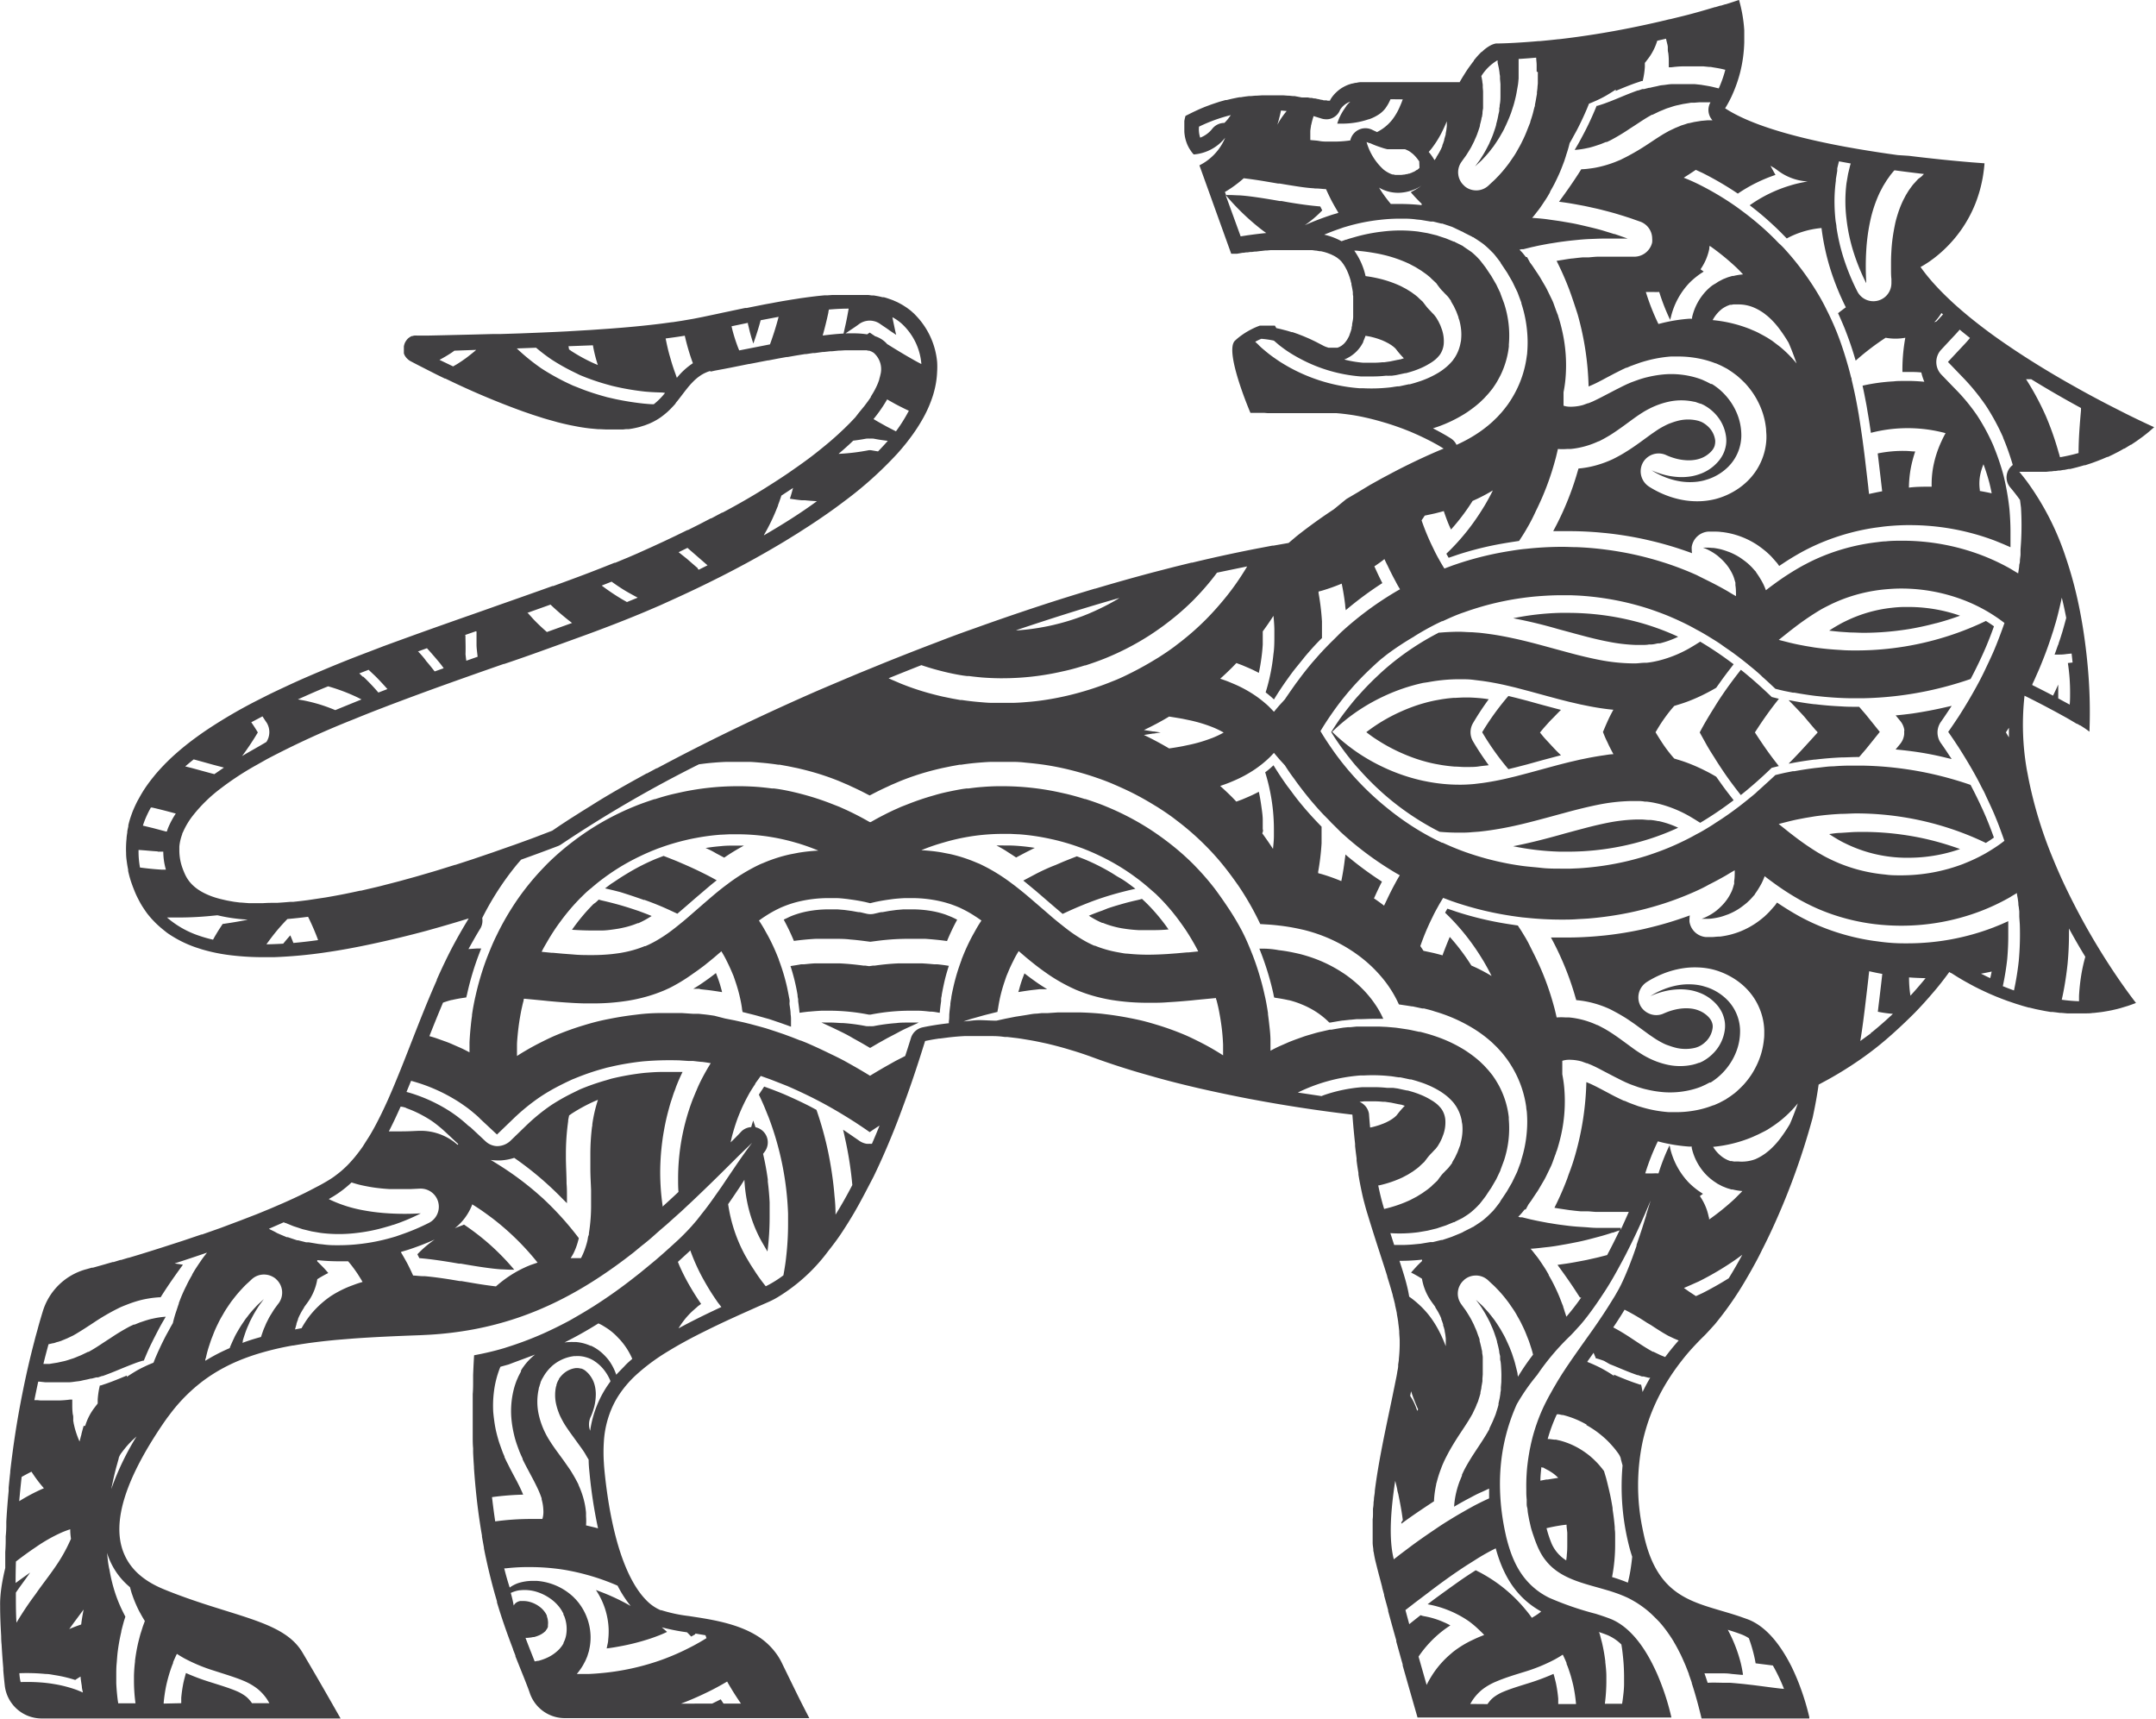 <svg xmlns="http://www.w3.org/2000/svg" viewBox="0 0 328.79 262.11"><defs><style>.cls-1{isolation:isolate;}.cls-2{fill:#414042;mix-blend-mode:multiply;}</style></defs><title>4</title><g class="cls-1"><g id="Layer_1" data-name="Layer 1"><path class="cls-2" d="M1073.26,996.71c-2.3.63-4.57,1.22-6.93,1.67a40.51,40.51,0,0,0,7.16.83c.4,0,.81,0,1.21,0q1.1,0,2.2-.06a40.86,40.86,0,0,0,7.88-1.21q1.17-.3,2.31-.66a38.06,38.06,0,0,0,3.95-1.51l.46-.21a14.16,14.16,0,0,0-2.71-.95l-.26-.06-.11,0c-.32-.07-.68-.13-1.1-.17l-.26,0c-.34,0-.68-.06-1.06-.07H1085a26.16,26.16,0,0,0-4.21.49c-1.06.21-2.16.47-3.21.74l-2,.53-.29.08-1.15.31Zm26.11-8.34q.6.82,1.22,1.62l.46.59.17-.13c.36-.29.73-.59,1.09-.9l.59-.5q1.3-1.12,2.6-2.37l.26-.25,1.09-.27-.35-.45v0q-.95-1.21-1.82-2.47-.54-.78-1.06-1.57l-.42-.64.42-.64q.52-.8,1.06-1.57.88-1.26,1.83-2.47v0l.35-.45-1.09-.27-.26-.25q-1.3-1.24-2.6-2.37l-.59-.5c-.36-.31-.73-.61-1.09-.9l-.17-.13-.46.59q-.62.8-1.22,1.62t-1.1,1.56q-.52.76-1,1.53l-.27.44q-.63,1-1.22,2c-.35.6-.69,1.2-1,1.81.33.61.67,1.21,1,1.81s.8,1.35,1.22,2l.27.44q.49.77,1,1.53T1099.37,988.37ZM1061.61,981a40.54,40.54,0,0,0,4,5.63l1.18-.29,1.66-.43,1.8-.5.62-.17,2.1-.56.42-.11.24-.06,0,0c-.47-.44-.92-.9-1.36-1.38s-.66-.71-1-1.08-.57-.67-.84-1c.27-.35.55-.68.84-1s.64-.73,1-1.08.89-.93,1.36-1.38l0,0-.24-.06-.42-.11-2.1-.56-.62-.17-1.8-.5-1.66-.43-1.18-.29A40.54,40.54,0,0,0,1061.61,981Zm-4.21-5.25q-1,.07-2,.23l-.89.16q-.77.15-1.54.36l-.57.16a25.74,25.74,0,0,0-3,1.11,26.26,26.26,0,0,0-3.9,2.11q-.79.52-1.56,1.11c.51.39,1,.76,1.56,1.11a26.3,26.3,0,0,0,3.9,2.11,25.76,25.76,0,0,0,3,1.11l.57.16q.76.21,1.54.36l.89.16q1,.16,2,.24c.45,0,.91.05,1.36.06h.74c.54,0,1.08,0,1.63-.09s1-.11,1.48-.18c-.84-1.16-1.65-2.37-2.39-3.63a2.75,2.75,0,0,1,0-2.8c.74-1.26,1.54-2.47,2.39-3.63-.51-.08-1-.14-1.48-.18s-1.09-.08-1.62-.09h-.74C1058.3,975.72,1057.85,975.74,1057.4,975.77ZM1028.22,1014l-.59,0c.13.31.24.61.36.92a43.36,43.36,0,0,1,1.81,6.09c0,.15.07.3.1.45l.36.06c.62.09,1.24.2,1.84.34h.06a14.32,14.32,0,0,1,1.59.5l.51.21c.31.13.62.27.92.43a12.06,12.06,0,0,1,3.12,2.27l.14,0,1.16-.2.69-.11h.08l1.1-.12h.09l.9-.09h0l.44,0c.73,0,1.39-.05,2-.05h.8l.83,0a14.44,14.44,0,0,0-.73-1.42c-.22-.38-.47-.74-.72-1.1a16.59,16.59,0,0,0-1.9-2.22,19,19,0,0,0-2.61-2.14l-.73-.47-.42-.25a21,21,0,0,0-3.73-1.72c-.61-.21-1.24-.4-1.86-.56-.42-.1-.85-.19-1.27-.28l-.37-.07q-.81-.15-1.61-.24C1029.85,1014.09,1029,1014,1028.22,1014Zm-83.48-14.56,1.28.68.15-.1q.69-.47,1.38-.89c.34-.2.67-.4,1-.58l.47-.26-1,0h-.1l-.95,0q-.73,0-1.46.08c-.62.05-1.24.12-1.86.21l-.47.07Q944,999,944.73,999.43Zm144-32a14.13,14.13,0,0,0,2.76-1l-.46-.21a37.83,37.83,0,0,0-3.94-1.51q-1.14-.37-2.31-.66a40.87,40.87,0,0,0-7.88-1.2q-1.1-.06-2.2-.06c-.4,0-.81,0-1.21,0a40.86,40.86,0,0,0-7.16.82c2.35.45,4.63,1,6.92,1.67l.93.25,1.19.32.24.07,2,.53c1.06.27,2.16.53,3.21.73a25.71,25.71,0,0,0,4.21.5h.94c.38,0,.73,0,1.06-.07l.25,0c.44,0,.79-.11,1.11-.17l.11,0ZM835.6,1114.2v.06c0,1.63.08,3.17.16,4.6v0q0,.66.07,1.3v.05c.07,1.26.16,2.44.25,3.51l0,.31c.07.85.15,1.64.23,2.35a5.66,5.66,0,0,0,5.63,5h45.58l-1.71-3c-1.08-1.89-2.56-4.45-4.07-7-1.16-2-3.08-3.26-5.6-4.32-2.15-.9-4.74-1.66-7.69-2.59-1.38-.43-2.84-.91-4.37-1.45-1.12-.4-2.28-.83-3.47-1.32-3.09-1.26-5-3-6-5.18-2.36-5.09.54-12.35,6-20.32l.44-.62.62-.82a25.59,25.59,0,0,1,4.74-4.75h0a24.29,24.29,0,0,1,3.23-2.07q1.15-.62,2.38-1.13c.89-.37,1.82-.7,2.77-1a44.47,44.47,0,0,1,5.44-1.3l.1,0c2.09-.37,4.34-.65,6.75-.87l2.47-.2c3.09-.22,6.44-.37,10.09-.5l1.39-.07a53.93,53.93,0,0,0,6.71-.81c9.29-1.73,16.95-5.85,24.48-11.75h0l1.21-1q1-.77,1.9-1.58t1.9-1.65h0q1.11-1,2.23-2l1.71-1.6q2.58-2.44,5.25-5.1h0l1.08-1.07c.64-.64,1.27-1.26,1.91-1.87h0l.46-.44.41-.4c-.87,1.15-1.68,2.3-2.46,3.44l0,0-1.47,2.17-.53.79-.18.27c-1,1.41-1.92,2.78-3,4.11l0,0-.78,1,0,0q-.4.47-.81.94l0,0q-.43.48-.88.94h0c-.35.36-.71.72-1.09,1.08l-.93.85q-1.19,1.09-2.41,2.14l-.2.17q-1.2,1-2.43,2h0l-.88.69a75.27,75.27,0,0,1-6.25,4.42l-.15.09q-1.05.66-2.13,1.28l-1,.58-.36.2q-1.68.9-3.42,1.7l-.17.08a51.63,51.63,0,0,1-5.14,2l-1.18.38c-1.51.45-3,.79-4.55,1.08-.06,1-.11,2-.15,3,0,.31,0,.6,0,.91,0,.66,0,1.32-.06,2,0,.34,0,.67,0,1,0,.6,0,1.2,0,1.78,0,.32,0,.64,0,1q0,.9,0,1.77c0,.28,0,.56,0,.84,0,.63,0,1.25.06,1.87,0,.21,0,.42,0,.63q.05,1.13.13,2.22v.18c.21,3,.52,5.86.92,8.46h0v0q.14.93.3,1.83l0,.17q.15.84.3,1.66l0,.11q.16.84.34,1.65v0c.41,1.9.86,3.67,1.32,5.32v0l.33,1.13h0l0,.16q.53,1.76,1.07,3.33h0v0c.47,1.37.94,2.64,1.39,3.82l0,.05.35.89,0,.12,1,2.5.31.77.13.33.3.77.12.31c.13.34.25.67.36,1a5.64,5.64,0,0,0,5.33,3.75h37.27v0c-.05-.1-.3-.57-1-1.94s-1.6-3.23-3.12-6.34h0l-.13-.27a9.22,9.22,0,0,0-1-1.57h0a10.19,10.19,0,0,0-2.83-2.5c-2.63-1.6-5.91-2.26-8.81-2.72l-1.49-.23a22.65,22.65,0,0,1-4.18-.89l-.12,0a6.67,6.67,0,0,1-2.17-1.51h0c-1.67-1.68-3.18-4.51-4.35-8.52q-.25-.86-.48-1.79-.47-1.91-.85-4.12h0q-.21-1.25-.39-2.59t-.32-2.78q-.06-.61-.09-1.19a24.18,24.18,0,0,1,0-3.2,15.07,15.07,0,0,1,1.41-5.54,13.71,13.71,0,0,1,.77-1.39h0a16.47,16.47,0,0,1,2.67-3.18,30.55,30.55,0,0,1,4.93-3.66c1.48-.91,3.14-1.82,5-2.76l1.11-.55q1.7-.84,3.6-1.71l1.29-.59,2.73-1.22,1.44-.63q.58-.25,1.15-.56h0l.45-.26h0a27,27,0,0,0,7.66-7q.5-.63,1-1.3.75-1,1.46-2.12h0q.74-1.14,1.44-2.33c1.05-1.79,2-3.66,3-5.57,1.13-2.33,2.17-4.72,3.12-7.09h0q.6-1.49,1.15-3c1.33-3.53,2.46-6.95,3.41-10h0l.2-.63h0c.59-.12,1.18-.23,1.77-.32l.39-.06h0l.14,0,1.39-.18.47-.05c.6-.06,1.21-.11,1.83-.14h.35l1.54,0h.57l1.4,0,.46,0q.92,0,1.86.14l.4,0,1.52.18.61.09,1.44.24.55.1c.65.13,1.31.27,2,.42l.28.07q.87.21,1.75.45l.64.18,1.5.45.63.2c.7.23,1.4.47,2.1.73,2.15.79,4.45,1.55,6.88,2.27l.24.07,2.5.71.39.11q2,.55,4.1,1.06l.79.19,1.31.31.76.17q2.31.52,4.7,1l.69.14,1.53.3.55.1c4.85.91,9.93,1.69,15.13,2.3.11,1.5.25,3,.41,4.46l0,.33q.11,1,.23,1.88l0,.35q.13,1,.28,1.88l0,.23c.16,1,.34,1.89.53,2.78.08.38.17.76.26,1.13l.1.37c.12.46.24.91.37,1.34l.45,1.47.08.26c.56,1.8,1.08,3.42,1.56,4.9l.59,1.82.45,1.42,0,.07q.21.68.41,1.33h0c.15.51.29,1,.43,1.48l0,.07c.13.46.24.91.35,1.36l0,.09c.1.44.2.86.28,1.29l0,.09c.08.42.15.84.21,1.26v.08c.06.42.11.85.15,1.27v.06c0,.44.06.88.07,1.32h0a22.8,22.8,0,0,1-.12,2.81h0c0,.3-.07.61-.11.92l0,.2c0,.32-.1.64-.15,1s-.15.83-.24,1.26l-.2,1-.06.28q-.21,1.06-.45,2.19v0l-.15.72c-.83,3.95-1.78,8.38-2.31,12.58v0h0c0,.38-.09.76-.13,1.14q0,.29-.06.58,0,.51-.09,1c0,.25,0,.49,0,.74s0,.58-.05.87q0,.75,0,1.47c0,.19,0,.36,0,.55,0,.35,0,.69,0,1s0,.37,0,.56c0,.34.06.66.1,1,0,.15,0,.31.06.46.07.46.16.91.26,1.34l.21.84.07.28.16.62.09.35.17.63.09.34.24.92,0,.07.3,1.1,0,.11.27,1,.07.24.27,1,0,.14c.4,1.47.82,3,1.24,4.46l0,.18.28,1,.06.22.26.93.07.26.31,1.09v0l0,.17c1.1,3.87,2,7,2.21,7.73l.05.18h38.72a36.64,36.64,0,0,0-1.34-4.54c-.21-.58-.45-1.19-.71-1.81-.17-.41-.36-.82-.56-1.23l-.32-.65v0c-1.39-2.72-3.32-5.36-5.89-6.6-.2-.1-.4-.18-.61-.26-.71-.27-1.41-.5-2.11-.72a47.07,47.07,0,0,1-7.07-2.43,10.92,10.92,0,0,1-4.22-3.61h0a12.66,12.66,0,0,1-.93-1.58,16.34,16.34,0,0,1-.79-1.9q-.29-.84-.54-1.8c-.06-.23-.12-.47-.17-.71q-.38-1.69-.6-3.38t-.27-3.37h0a31.44,31.44,0,0,1,.14-4.17,29.15,29.15,0,0,1,2.41-9h0A31.21,31.21,0,0,1,1070,1079a37.21,37.21,0,0,1,4.9-5.83c.23-.22.46-.46.69-.71h0c.32-.34.64-.71,1-1.09h0l.49-.59.5-.63q.93-1.21,1.89-2.63l.57-.86c1-1.48,1.91-3.1,2.85-4.86q.55-1,1.1-2.12h0c.84-1.67,1.66-3.42,2.46-5.27.29-.67.57-1.34.85-2v0l-.67,2.16,0,.07-.33,1.06-.09.29-.26.82-.12.36-.25.75-.12.35-.31.91,0,.14-.33.94-.12.34-.21.58-.14.36-.19.51-.14.36-.19.47-.14.34-.19.45-.13.31-.19.42-.12.27-.2.42-.1.21-.29.56c-.21.37-.41.73-.62,1.09l-.62,1v0c-.56.91-1.14,1.79-1.72,2.65h0c-.6.89-1.21,1.76-1.83,2.62l-.91,1.28h0l-.4.57-.36.51-.39.56-.35.5-.4.59-.33.48-.4.61-.31.47-.4.64-.29.47-.41.7-.26.44-.45.81-.21.37q-.32.6-.63,1.22a26.13,26.13,0,0,0-1.25,3l-.12.34c-.19.58-.37,1.17-.53,1.78h0c-.05.2-.1.41-.15.62s-.09.38-.13.58-.1.48-.15.72l-.07.4c-.1.59-.19,1.18-.26,1.78h0q-.09.74-.13,1.49h0q-.07,1.13-.05,2.26c0,.15,0,.29,0,.44q0,.57.06,1.13c0,.19,0,.38,0,.57s0,.43.07.65.06.44.09.67.09.54.14.81.09.49.15.74.08.35.12.53c.08.35.17.69.28,1,.05.17.11.34.17.51s.12.37.19.56.16.44.25.66h0c.14.35.28.69.44,1a8.1,8.1,0,0,0,.44.81l.13.21c.13.19.26.37.4.55l.29.35h0c2,2.3,5,3.06,8,3.9l.52.15.21.06.72.21h0q.57.18,1.14.38l0,0c.37.13.74.28,1.1.43l.41.18c.39.18.77.39,1.13.6l.21.12c.31.19.61.39.91.6l.37.27q.36.27.69.55l.51.46.15.15q.5.48,1,1l.33.38c.18.21.35.43.52.65l.22.29.46.65.22.33c.15.22.29.45.43.68l.11.2c.26.44.5.88.73,1.34l.26.51.27.59.27.61.23.54c.1.26.2.51.3.77l.16.41,0,.07q.23.63.44,1.26l0,.08c.58,1.77,1.06,3.58,1.49,5.36h16.43l0-.2a38.09,38.09,0,0,0-1.26-4.25h0a33.43,33.43,0,0,0-1.46-3.47c-1.51-3-3.69-6.07-6.67-7.2l-1.18-.42c-1.22-.41-2.42-.75-3.59-1.1-5-1.48-9.25-3.12-11.05-11.24q-.13-.59-.25-1.19a32.43,32.43,0,0,1,0-12.94,29,29,0,0,1,1.38-4.58,30.5,30.5,0,0,1,2.46-4.88h0a33.79,33.79,0,0,1,2.15-3.07q1-1.3,2.21-2.56h0c.39-.42.8-.83,1.22-1.24s1-1.07,1.59-1.71a51.1,51.1,0,0,0,5-7.24h0c.42-.71.83-1.45,1.25-2.22h0q.52-.95,1-1.95.82-1.6,1.61-3.32a107.76,107.76,0,0,0,5.45-14.54q.33-1.12.64-2.25c.42-1.92.71-3.6.92-5.08l1.43-.77c1.44-.8,2.92-1.7,4.4-2.71h0c.53-.36,1.07-.73,1.6-1.13h0q1.85-1.35,3.7-3t3.58-3.39h0l0,0q1.34-1.38,2.64-2.91h0c.88-1,1.74-2.11,2.58-3.26l0,0h0l.09.06,0,0,.15.1.06,0,.27.17,0,0,.3.19.11.07.29.18.13.08.36.21.11.07.52.3.11.06.46.25.19.11.45.24.2.11.58.29.11.06.11.05.63.3.19.09.59.27.27.12.59.25.26.11.83.33,0,0,.91.34.27.09.68.23.32.11.71.22.28.09,1,.28.09,0,.95.23.33.07.75.15.36.07.82.14.29,0,.59.07.52.07.22,0,.91.08.37,0,.8,0h1.58c.4,0,.8,0,1.2-.07l.15,0,1.05-.12.41-.06.81-.14.46-.09.78-.18.46-.12.83-.25.4-.12c.4-.14.81-.28,1.21-.44h0s-.61-.77-1.6-2.15h0c-1.3-1.81-3.25-4.69-5.34-8.3h0c-1.35-2.33-2.76-5-4.09-7.82-.57-1.22-1.12-2.49-1.65-3.78a65.38,65.38,0,0,1-3.68-12c-.09-.48-.19-1-.28-1.45a40,40,0,0,1-.36-11.35s1.38.68,3.14,1.6l1.65.88,1.69.93c.52.3,1,.59,1.49.88l.08,0,.38.23.06,0,.41.26,0,0,.32.21.1.07.23.16.09.07.26.2h0a75.81,75.81,0,0,0-.29-10.26q-.06-.63-.13-1.28t-.16-1.37c-.28-2.26-.67-4.69-1.22-7.18a61,61,0,0,0-1.83-6.55h0a41.6,41.6,0,0,0-5.91-11.53q-.56-.75-1.16-1.46h2.49l.35,0h.17l.35,0h.19l.43,0h.13l.58-.06.17,0,.44-.06.23,0,.43-.07.23,0,.54-.1.13,0,.69-.14.21,0,.51-.12.27-.07.28-.07.21-.06.26-.07.63-.18.13,0,.76-.25.24-.08.55-.2.29-.11.54-.21.27-.11.7-.3.1,0,.8-.38.25-.13.57-.29.29-.16.56-.32.07,0h0l.2-.12.76-.47.06,0,.81-.54.25-.18.57-.41.28-.21.56-.44.25-.21.79-.68h0s-1.62-.72-4.2-2l-.73-.37c-1-.51-2.14-1.08-3.36-1.73-.91-.48-1.88-1-2.87-1.55l-2.17-1.22h0c-3.38-1.93-7-4.17-10.46-6.61-1.15-.81-2.27-1.65-3.35-2.5q-.78-.61-1.52-1.23h0c-.75-.63-1.48-1.26-2.17-1.9l-.79-.75c-.78-.75-1.51-1.51-2.18-2.27a27.93,27.93,0,0,1-1.83-2.3s.3-.15.79-.46l.55-.36.66-.48a19.51,19.51,0,0,0,2.39-2.15h0a19.52,19.52,0,0,0,4-6.28h0a20.53,20.53,0,0,0,1.1-3.94h0c.12-.69.21-1.4.27-2.14l-1.86-.14c-1.11-.09-2.68-.23-4.55-.42-1.53-.16-3.27-.35-5.13-.58L1125,893c-2-.27-4-.58-6.14-.94l-1.87-.33c-2.17-.4-4.35-.86-6.43-1.37-4.77-1.17-9.09-2.65-11.9-4.5,0,0,.21-.31.52-.89.11-.2.23-.44.36-.7s.26-.56.4-.89h0a20.85,20.85,0,0,0,1-2.94h0a21.05,21.05,0,0,0,.64-4.66c0-.58,0-1.18,0-1.8a21.59,21.59,0,0,0-.8-4.64s-.52.18-1.45.48l-.6.19-.07,0-.64.2-.1,0-.75.23-.07,0c-1.48.44-3.35,1-5.54,1.52h0l-1.3.32-.07,0-1.37.33h0c-2.93.68-6.26,1.37-9.84,1.94-1.83.29-3.72.56-5.66.78h-.09q-1.41.16-2.84.29l-.2,0q-1.45.13-2.92.22c-1.08.07-2.17.12-3.27.14l-.3,0h0l-.29.07h0l-.32.12h0a5.41,5.41,0,0,0-1.28.86l0,0-.26.24-.05,0-.28.28,0,0c-.2.21-.4.43-.59.66l-.05.06-.24.29,0,.06-.25.32v0l-.52.71,0,0-.21.3,0,0-.21.32h0l-.39.62,0,0-.15.24,0,0-.13.22h0l-.22.37v0l-.06.1v0l0,.06v0h-.19l-.45,0h-.81l-.35,0h-1l-.45,0h-.07l-.42,0h-.15l-.39,0h-.15l-.48,0h-.06l-.55,0h-1.34l-.52,0h-7l-.25,0h-.14l-.35,0c-.24,0-.46.06-.68.1l-.12,0-.5.12-.07,0-.49.16h0a6,6,0,0,0-1.09.55l0,0a5.53,5.53,0,0,0-.91.75h0a5.1,5.1,0,0,0-.56.67v0a3.79,3.79,0,0,0-.25.42v0l0,.05h-.05l-.08,0-.05,0-.12,0-.08,0-.15-.05-.11,0-.12,0h0l-.07,0-.13,0-.26-.08-.12,0-.44-.11-.07,0-.41-.1-.18,0-.36-.08-.23,0-.37-.07-.25,0-.14,0h0l-.25,0-.27,0L1033,884l-.26,0-.57-.06-.17,0-.66-.05H1031l-.62,0h-1.6l-.58,0H1028l-.81.05-.19,0-.65.06-.3,0-.56.07-.34.05-.35.06-.2,0-.34.06-.58.12-.32.07-.74.18-.17,0-.92.26-.27.09-.66.22-.35.12h0l-.59.22-.37.14-.6.25-.36.16-.65.3-.31.15-1,.5a6,6,0,0,0-.18.79h0c0,.1,0,.2,0,.31v0c0,.11,0,.22,0,.33v.07c0,.12,0,.25,0,.37s0,0,0,.06,0,.3,0,.46h0a5.86,5.86,0,0,0,.49,2.06c.06.13.13.27.2.4l.1.17.19.29.1.15a5.21,5.21,0,0,0,.35.42,6.79,6.79,0,0,0,4.8-2.55,8.24,8.24,0,0,1-2.69,3.45,8.05,8.05,0,0,1-1.24.76l1.8,5,.17.48,2.88,8h.08l.11,0,.08,0,.16,0,.11,0,.23,0,.12,0,.42-.07h0l.44-.08.16,0,.38-.06.22,0,.39-.06.24,0,.46-.06.2,0,.71-.09h.06l.67-.08.23,0,.54-.05.28,0,.53,0,.28,0,.59,0h.22l.82,0h1.45l.65,0h.28l.37,0,.23,0,.42,0,.21,0,.51.07h.1l.57.1.18,0h0l.34.08.2.05.35.11.17.06.44.17,0,0,.44.21.13.07.28.17.13.09.25.2.11.09a3.26,3.26,0,0,1,.3.31h0c.09.11.18.24.27.36l.09.14.17.27.09.17.14.27.09.19.12.28.08.2.11.3.07.21.1.33.06.2c0,.13.07.26.1.39l0,.16c.09.38.16.76.22,1.15l0,.17c0,.14,0,.28.05.42l0,.21c0,.13,0,.26,0,.39s0,.15,0,.22,0,.25,0,.38,0,.15,0,.22,0,.25,0,.38,0,.14,0,.21,0,.26,0,.39,0,.13,0,.19,0,.3,0,.44v.13c0,.38-.09.75-.16,1.11l0,.14c0,.13-.05.25-.08.37l0,.17-.09.32-.06.18-.1.29-.07.17,0,.06h0l-.1.21-.08.16-.14.25-.08.13-.18.25-.07.09a3.12,3.12,0,0,1-.27.29l0,0-.26.21-.11.07-.21.12-.13.06-.21.08-.15,0-.22,0h-.56l-.26,0-.17,0-.3-.1-.15-.05a4.87,4.87,0,0,1-.48-.23h0l-1-.52-.33-.16-.63-.3-.37-.16-.54-.23-.38-.15-.49-.19-.37-.13-.46-.16-.12,0h0l-.23-.07-.43-.13-.34-.09-.39-.1-.31-.08-.36-.08-.28-.06L1030,919l-.25,0-.3,0-.22,0-.26,0-.18,0-.23,0h-.85l-.4.15h0a12.61,12.61,0,0,0-1.92,1h0c-.24.16-.49.33-.74.52l0,0a8.93,8.93,0,0,0-.74.63c-1.67,1.6,2.36,11,2.36,11h.22l.13,0h.1l.17,0,.13,0,.22,0,.15,0,.28,0,.17,0,.43,0h.08l.58.05.2,0,.34,0h.11l.28,0,.32,0h.13l.32,0,.47,0h.35l.52,0h3.42l1.17,0h1.59l.67,0,.6,0,.67.06.61.07.68.09.61.09.68.12.61.12.68.15.6.14.67.17.59.16.66.19.58.17.66.21.57.19.65.23.55.2.64.25.53.21.62.27.5.22.62.29.46.22.62.31.41.21.64.35.33.18.76.46h0l.12.07h0s-2.86,1.13-7,3.25h0l-.82.43h0l-1.6.85,0,0-1.63.91-.13.07-1.66,1-.16.1-1.7,1-.15.09L1039,947l-.09.06c-1.88,1.24-3.78,2.6-5.64,4.08h0l-1.18,1-2.33.41-.16,0-2.26.43h0q-2.08.4-4.18.85h0q-2.87.61-5.76,1.31l-.12,0-2.52.62-.55.14-2.67.69h0q-4.46,1.18-8.92,2.51l-.06,0q-2.88.86-5.75,1.77h0q-2.51.8-5,1.64h0q-3.85,1.29-7.65,2.66h0q-2.86,1-5.68,2.1h0q-4.3,1.63-8.47,3.32l-.46.19L966.56,972l-.19.08q-3,1.26-6,2.54h0c-8.5,3.71-16.33,7.5-23.12,11.09l0,0-1.49.79-.07,0-1.44.78-.06,0-1.43.79h0q-1.9,1.05-3.66,2.07l-.1.06q-1.72,1-3.29,2l-.18.11-1.34.83-.2.13-1.39.88-.19.12-1.1.72-.32.21-1.19.81-2.61,1-.56.21-2.59.94-.41.14-2.39.84-.45.16-2.59.88-.56.19-2.61.85-.06,0-2.64.82-.56.17-2.57.75-.39.11-2.32.64-.46.12-2.48.64-.53.13-2.4.56-.12,0c-.82.18-1.62.35-2.42.51l-.52.1c-.78.15-1.56.29-2.32.42l-.33.05-2.06.31-.41.06q-1.09.14-2.14.25l-.44,0c-.68.06-1.34.11-2,.15h-.14c-.68,0-1.33,0-2,.05h-1l-.86,0-.35,0-1.15-.09-.15,0-.94-.12-.35-.06-.71-.13-.36-.08-.68-.16-.3-.08c-.32-.09-.62-.18-.92-.29-2.78-1-3.71-2.42-4.17-3.42-.12-.27-.23-.53-.33-.8a8,8,0,0,1-.52-2.77q0-.31,0-.63a7.25,7.25,0,0,1,.43-1.86c0-.12.08-.25.14-.37a11.61,11.61,0,0,1,1.37-2.33h0a22.93,22.93,0,0,1,4.53-4.42q.94-.72,2-1.43c1-.68,2.11-1.36,3.26-2l1.65-.93A133.54,133.54,0,0,1,889.59,979q1.87-.77,3.79-1.51h0l1.61-.62,1.35-.51c2.37-.89,4.76-1.77,7.13-2.62h0l1.34-.48,2.42-.86,1.7-.6,1.17-.41,2.29-.8.08,0c3-1,5.9-2.06,8.73-3.08h0l4.05-1.47c3.12-1.15,6.08-2.3,8.83-3.46l1.75-.75.33-.14c2.21-1,5-2.25,8.06-3.78l1.36-.68h0c2.28-1.16,4.7-2.45,7.14-3.86q1.27-.73,2.55-1.5h0l1.91-1.18,1.9-1.22c1.8-1.18,3.56-2.4,5.24-3.68a57.71,57.71,0,0,0,8.1-7.27q.77-.86,1.46-1.73l.48-.63a26.2,26.2,0,0,0,2-3.06,18.59,18.59,0,0,0,1.53-3.56q.18-.6.31-1.2a13.26,13.26,0,0,0,.29-2.28,12,12,0,0,0,0-1.55,11.75,11.75,0,0,0-3.06-6.86h0c-.16-.17-.32-.34-.48-.5l-.17-.15-.22-.2-.13-.11-.21-.16-.35-.26-.23-.15-.36-.23-.24-.14-.39-.21-.23-.12-.46-.2-.2-.09-.5-.18h0c-.29-.1-.58-.2-.89-.28l-.2,0-.55-.13-.27-.05-.51-.09-.3,0-.51-.07-.32,0-.54,0-.31,0-.59,0H964l-.37,0-.72,0-.43,0h0l-.7.05-.46,0-.71.07-.47.05-.75.09-.47.06-.81.11-.43.06-.95.15-.33.05-1.51.25h0l-1.16.21-.41.08-1,.18-.51.1-.9.18-.56.11-.89.18-.23,0-.35.07-.9.19-.58.12-.74.16h0l-.24.05-.53.11-1.06.23-.53.11-1.23.26-.28.06-1.42.28-.34.06-1.52.26h0l-1.37.21h-.09l-1.4.19h0c-2.5.32-5.22.58-8.06.79h0l-2.87.2-3.72.22c-2.38.12-4.78.22-7.15.31l-2.86.09-1.12,0-3.09.08-4.66.11h0l-2.28.05-1.64,0a2.33,2.33,0,0,0-.37,0l-.11,0-.23.07-.11,0-.2.1-.09.05-.22.16,0,0a2.07,2.07,0,0,0-.22.22l-.07.09-.11.16-.07.11-.08.16-.05.13-.05.17a2.27,2.27,0,0,0-.05.23c0,.06,0,.12,0,.17s0,.11,0,.17,0,.09,0,.13,0,.12,0,.18l0,.12c0,.06,0,.12,0,.18l0,.11a2,2,0,0,0,.19.42h0l.1.14.1.13.11.11.15.14.1.08a2.31,2.31,0,0,0,.3.19l1.11.58,2.71,1.38h0l1.39.68.09,0a120,120,0,0,0,11.81,5l1.48.51.62.2,1,.32.61.18,1.29.36.28.08c.51.13,1,.25,1.51.36l.46.1,1.09.21.45.08c.49.08,1,.15,1.44.2l1.2.11.25,0,1.09.05h1.43l.58,0,.44,0,.54-.06.4,0,.51-.08.36-.07.49-.11.31-.08.51-.16.23-.07.68-.26.18-.08.44-.21.24-.13.34-.19.24-.15.29-.19.23-.17.26-.2.22-.18.24-.2.21-.19.22-.21.2-.2.2-.21.19-.2.19-.21.14-.16h0l0-.05.17-.21.18-.22.15-.19c.39-.5.76-1,1.13-1.47l.09-.11.23-.29.12-.14.21-.24.14-.15.2-.21.15-.15.21-.2.16-.14.22-.18.17-.13h0l.23-.16.18-.12.26-.15.19-.1.29-.13.19-.08.35-.12L944,926l.57-.13,1.12-.21.27-.05,1.14-.22h0l1.24-.25,1.44-.29.08,0,1.19-.23.29-.06,1.3-.25.1,0,1.19-.23.31-.06,1.28-.23.16,0,1.13-.2.3-.05,1.23-.2.18,0,1.06-.16.29,0,1.16-.16.18,0,1-.11.26,0,1-.1h.18l.84-.05h.22l.89,0h.6l.31,0,.26,0,.28,0,.24,0,.25,0,.21,0,.22.06.18,0,.2.08.15.06.18.1.1.06a1.29,1.29,0,0,1,.21.19h0a3.29,3.29,0,0,1,.84,3.23q-.06.29-.16.6l0,.07c-.06.18-.13.37-.2.56h0a11.54,11.54,0,0,1-.65,1.33h0q-.2.35-.43.71l0,.07c-.14.22-.3.44-.46.67l-.07.09-.51.68-.08.09-.58.71-.07.08L966,933l-.06.06-.75.79,0,0-.85.84h0l-.94.88h0l-.59.53-.54.47-.22.19q-1,.84-2.09,1.7t-2.56,1.9l-1.59,1.11h0q-1.59,1.08-3.37,2.19l-.12.08-1.15.71-.1.06q-2.49,1.51-5.3,3l-.08,0-1.64.88-.08,0-1.65.86-.1.05-1.71.86-.08,0-1.8.88h0l-1.79.85-.22.1-1.67.77-1.89.85-.17.08-1.58.68-.39.16-1.51.63-.12,0-1.86.74h0l-1.95.76c-1.78.68-3.63,1.36-5.53,2.05l-.12,0-1.87.67-3.45,1.22-2.16.76-.6.21-2,.71-2.67.94,0,0-.21.07h0c-2.47.87-4.94,1.74-7.39,2.62h0q-2.77,1-5.5,2l-.2.08-3.66,1.4h0l-.9.35-.58.23h0q-1.68.67-3.31,1.35l-.33.14c-1.07.45-2.13.9-3.18,1.36h0c-.86.38-1.7.76-2.53,1.15l-.56.26c-.83.39-1.66.78-2.46,1.18h0l-1.6.81,0,0h0a76.58,76.58,0,0,0-7.49,4.38l0,0q-.88.59-1.71,1.2h0a40.6,40.6,0,0,0-4,3.31h0l-.75.74-.08.09q-.67.69-1.27,1.39l-.11.13-.54.67-.24.31q-.4.53-.76,1.06l-.27.41-.35.58-.27.48c-.1.19-.21.37-.31.56h0c-.18.36-.36.73-.52,1.1s-.23.55-.33.83h0q-.15.41-.28.82h0c-.09.3-.17.6-.24.9l0,.18q-.09.38-.16.76l0,.17q-.07.4-.11.81v.1a15.1,15.1,0,0,0-.07,2.21v.08c0,.42.05.85.11,1.27h0c.05.4.12.79.2,1.19l0,.2c.09.39.18.78.3,1.17h0c.11.39.25.77.39,1.16l.1.26c.15.38.3.77.48,1.15s.41.82.63,1.22l.1.17c.2.34.42.66.65,1l.22.31c.24.31.49.61.75.9l.37.39q.29.3.6.58l.36.32c.33.28.67.55,1,.81h0a17.72,17.72,0,0,0,4.32,2.2l.95.31a27,27,0,0,0,4.63.93h0a40.64,40.64,0,0,0,4.74.27l1.63,0a71.85,71.85,0,0,0,8.23-.78c2.18-.32,4.42-.74,6.7-1.23,2.72-.58,5.49-1.25,8.29-2h0l2.1-.59h0q2.2-.63,4.4-1.31l-.4.67h0q-1.2,2-2.25,4h0c-.79,1.54-1.53,3.1-2.22,4.66l0,.08c-1.53,3.44-2.87,6.91-4.17,10.23-.56,1.43-1.11,2.84-1.67,4.2q-.35.86-.7,1.7-.45,1.07-.91,2.11c-.63,1.4-1.27,2.73-1.95,4q-.3.56-.61,1.09l0,0q-.3.52-.62,1l0,0q-.31.49-.63,1l0,0q-.32.47-.66.91l0,0q-.34.45-.69.87l0,0q-.36.42-.73.82h0q-.37.4-.77.76h0q-.39.37-.81.7t-.75.57c-.26.19-.53.36-.8.53-.56.34-1.16.68-1.78,1s-1,.53-1.53.79l-.19.1c-1.09.54-2.24,1.08-3.45,1.61h0l-1.9.82h0l-2.09.86-2.72,1.05-.14.05-2.66,1-.17.06-2.69.95-.1,0-2.78.94c-2,.65-3.91,1.27-5.76,1.84l-1.3.4h0l-1.24.37-.06,0-1.13.34-.11,0-1,.31-.14,0-.94.27-.2.06-.85.24-.21.06-.82.23-.17,0-.92.26a9.52,9.52,0,0,0-6.56,6.39q-.35,1.14-.67,2.28l-.18.67c-.15.53-.3,1.06-.43,1.59h0c-.69,2.62-1.28,5.21-1.79,7.76h0q-.67,3.33-1.16,6.54h0q-.43,2.84-.74,5.57l0,.14q-.13,1.18-.24,2.35l0,.49c-.08.82-.15,1.63-.21,2.43h0c-.06.77-.11,1.52-.15,2.26,0,.18,0,.36,0,.55q0,.85-.09,1.69,0,.29,0,.58,0,.91-.07,1.81c0,.1,0,.19,0,.29q0,1.09,0,2.15h0v0Q835.55,1111.86,835.6,1114.2Zm72.6-191.5-.31.27q-.62.51-1.27,1l-.26.18-.34.24-.53.35c-.26.17-.54.32-.81.48l-2.08-1a21.73,21.73,0,0,0,1.89-1.12l.39-.28ZM926.75,925l-.49-.2a25.82,25.82,0,0,1-3.51-1.9l-.4-.28c0-.16-.05-.32-.08-.48L926,922A21.18,21.18,0,0,0,926.75,925ZM937,929.26a10.32,10.32,0,0,1-1.72,1.73c-.54,0-1.08-.06-1.62-.11a42.81,42.81,0,0,1-4.29-.69l-1.18-.27-.79-.22q-1.41-.4-2.79-.91l-1.32-.52-.33-.13q-1.3-.58-2.54-1.26t-2.25-1.34l-.09-.06a31.46,31.46,0,0,1-3.69-3l2.94-.11a28,28,0,0,0,2.35,1.79,31.12,31.12,0,0,0,3.32,1.88l1,.49a34.2,34.2,0,0,0,4,1.4l.86.24a39.3,39.3,0,0,0,5.09.89c.86.08,1.75.12,2.63.14Zm4.25-4.53a10.67,10.67,0,0,0-2.46,2.25l0-.06-.09-.24-.12-.35q-.26-.71-.49-1.43c-.15-.48-.29-1-.42-1.43-.23-.83-.41-1.66-.58-2.51,1-.13,2-.27,2.92-.42A33.65,33.65,0,0,0,941.24,924.72Zm13.07-7.07q-.56,2.13-1.32,4.2l-4.69.92-.17-.41c-.3-.79-.57-1.6-.79-2.42-.08-.28-.14-.56-.21-.85l2.49-.52c0,.22.08.43.13.65s.12.51.18.76c.16.59.33,1.18.53,1.75l.13-.4q.5-1.41.9-2.86l.08-.3ZM965,916.42c-.16.91-.33,1.83-.54,2.73-.08.36-.16.71-.24,1.06-1,.05-2,.16-3.18.3q.49-1.74.87-3.52c0-.15.05-.29.08-.44,1.05-.09,2.06-.14,3-.14Zm5.89,5.42-.09-.11a4.08,4.08,0,0,0-1.76-1.11l-.83-.56-.39.27a13.59,13.59,0,0,0-2.15-.15l-1.15,0,.23-.15.41-.28c.5-.33,1-.66,1.45-1a2.73,2.73,0,0,1,1.13-.47,2.54,2.54,0,0,1,.94,0,2.7,2.7,0,0,1,1.13.47c.47.33,1,.66,1.45,1l.42.28.37.25.2.13c-.11-.42-.2-.85-.29-1.28s-.2-.94-.29-1.41a7,7,0,0,1,1.93,1.49,9.34,9.34,0,0,1,2.49,5.65l-.52-.27-.37-.2C973.79,923.6,972.35,922.74,970.94,921.85Zm1.28,13.26-1.36-.7-1.34-.75-.68-.4a21.77,21.77,0,0,0,2.08-3l.35.2.91.51c.66.35,1.34.69,2,1l.06,0A24.17,24.17,0,0,1,972.22,935.11Zm-8.7,3.44q1.19-1,2.23-2c.66-.08,1.32-.18,2-.31h.09a2.64,2.64,0,0,1,.45,0,2.69,2.69,0,0,1,.45,0h.09c.73.15,1.46.25,2.19.34q-.71.81-1.49,1.61l-1.13-.19-.12,0-.12,0A31.66,31.66,0,0,1,963.52,938.55Zm-11.4,12.4.15-.26.32-.57a30.08,30.08,0,0,0,1.52-3.26l.17-.41,0-.07c.16-.41.3-.82.44-1.23l.07-.22,1.78-1.17c-.15.55-.3,1.1-.48,1.64.6.1,1.2.18,1.8.24l.49,0q.91.09,1.83.14C957.6,947.65,954.84,949.37,952.12,950.95Zm-13,2.61,1.35-.66h0l.17.15,2.3,2,.3.26.2.17.09.08-1.34.67-.16-.14L942,956l-.88-.76-.78-.68Zm-11.73,5.09,1.51-.6c.42.3.85.6,1.28.88s.86.55,1.31.8.92.51,1.39.76l-1.64.67-.67-.38h0a33.22,33.22,0,0,1-3-2Zm-11.37,4.17,3.56-1.27a39.57,39.57,0,0,0,3.29,2.8h0l-3.84,1.38c-.72-.63-1.42-1.28-2.1-2C916.67,963.48,916.37,963.15,916.07,962.82Zm-9.51,3.38v0l1.73-.6.06.09c0,.19,0,.39,0,.61,0,.46,0,.92,0,1.38s.1,1.21.17,1.82l-1.73.61q-.07-.51-.12-1C906.61,968.09,906.56,967.15,906.56,966.21Zm-7.18,2.51,1.41-.51c.39.43.77.86,1.14,1.29l0,0c.49.57,1,1.16,1.41,1.76l-1.37.49c-.37-.46-.73-.93-1.11-1.37l-.19-.22C900.26,969.68,899.82,969.19,899.37,968.71Zm-8.4,3.82-.36-.35-.15-.14,1.42-.55c.33.31.66.62,1,.94.65.65,1.27,1.32,1.87,2l-1.38.53C892.59,974.13,891.8,973.31,891,972.54ZM881,976c1.5-.68,3-1.35,4.62-2a28.41,28.41,0,0,1,4.44,1.67l.65.33q-2,.81-4,1.63a25.73,25.73,0,0,0-2.62-.94l-.57-.16q-.76-.2-1.53-.36l-.9-.16Zm-8.5,8.63a41.58,41.58,0,0,0,2.4-3.6q-.47-.79-1-1.55l1.71-.9c.22.35.45.69.66,1a2.75,2.75,0,0,1,0,2.8l-.06.1C875,983.21,873.7,983.91,872.52,984.62Zm-8.67,1.58c.42-.36.85-.72,1.29-1.07l.52.14.62.17,1.8.5,1.67.44h0c-.5.34-1,.69-1.46,1l-.61-.16-2.9-.79Zm-4.22,13,.87,0a10,10,0,0,0,.4,2.74l-.69,0c-1.09-.06-2.18-.18-3.26-.32a13.28,13.28,0,0,1-.22-2.68C857.69,999,858.66,999.12,859.63,999.17Zm2.78-5.82a13.09,13.09,0,0,0-1.12,2.07c-.1.23-.17.45-.25.68l-.12,0-2-.53-1.53-.37c.13-.41.28-.81.45-1.21a16,16,0,0,1,.77-1.55l.17,0c1.12.25,2.27.55,3.44.87Zm10.89,16.21q-1.28.26-2.57.46l-1.18.18-.52.8q-.27.42-.52.85c-.15.24-.28.49-.42.74a20,20,0,0,1-2.24-.64,14.46,14.46,0,0,1-4.78-2.74c.58,0,1.17,0,1.75,0a51.57,51.57,0,0,0,5.41-.29l.53-.05h0A25.47,25.47,0,0,0,873.3,1009.57Zm10.78,3.1q-1.94.27-3.74.43c-.15-.39-.3-.77-.47-1.16-.37.41-.73.84-1.08,1.27q-1.32.08-2.56.1.58-.82,1.2-1.6c.62-.78,1.29-1.53,2-2.26q1.45-.12,3.15-.34h0A35.76,35.76,0,0,1,884.08,1012.66Zm260.45-85.53h.17l.66,0c2.64,1.63,5.23,3.11,7.59,4.39l0,.4c-.19,2.07-.36,4.25-.37,6.47a28.29,28.29,0,0,1-2.83.64c-.07-.27-.15-.54-.23-.8a44.52,44.52,0,0,0-1.91-5.44,42.15,42.15,0,0,0-2.2-4.3C1145.11,928.06,1144.83,927.59,1144.53,927.14Zm1,46.51c.12-.25.24-.49.35-.74l.3-.68.41-.93.37-.9c.18-.45.36-.9.53-1.35l0,0c.27-.71.53-1.43.77-2.16.12-.33.22-.67.33-1s.14-.41.2-.62.2-.7.3-1c.18-.64.35-1.28.5-1.92l.12-.51c.11-.46.22-.92.31-1.39.26,1,.48,2.07.68,3.09-.19.72-.39,1.44-.6,2.16h0l-.07.22c-.15.48-.31,1-.48,1.45,0,.14-.1.29-.15.43l-.2.57c-.09.25-.18.51-.28.76h.44c.46,0,.91,0,1.36-.08h0l.8-.08q.08.69.15,1.37l-.72.08a29.43,29.43,0,0,1,.34,4.53c0,.6,0,1.21-.06,1.81l-1.75-.95c0-.29,0-.58,0-.86s0-.83,0-1.25c-.25.57-.52,1.13-.79,1.69-1.57-.82-2.83-1.45-3.15-1.6Zm4.48,48.14c.17-.75.32-1.51.45-2.27q.27-1.58.44-3.17v0q.23-2.42.22-4.85c0-.2,0-.4,0-.61.84,1.55,1.68,3,2.49,4.32a25.25,25.25,0,0,0-.62,2.79,30.62,30.62,0,0,0-.34,3.18c0,.27,0,.54,0,.81A25.55,25.55,0,0,1,1150,1021.79Zm-54.48,102.68c.82,0,1.67,0,2.56,0,.51,0,1,0,1.57.09l1.52.14.23,0c-.08-.58-.19-1.15-.32-1.71a22.28,22.28,0,0,0-2-5.16c.71.22,1.42.45,2.13.72a5.87,5.87,0,0,1,1.08.56,23.16,23.16,0,0,1,.77,2.55c.1.41.19.84.26,1.28l.63.08,2,.25a27.39,27.39,0,0,1,1.7,3.57l-.53-.05c-1.34-.15-2.73-.35-4.18-.53l-1.39-.16-.5-.05-.85-.08-.73-.06-.75,0c-.89,0-1.79-.06-2.71,0Q1095.74,1125.15,1095.5,1124.47Zm-156.08,4.62q1.72-.65,3.39-1.44c.83-.39,1.65-.8,2.46-1.25.4-.22.8-.45,1.19-.68.22.4.46.8.69,1.18.43.71.89,1.41,1.36,2.1l.06.08h-2.66l-.43-.65c-.43.22-.87.44-1.31.65Zm-26-16.86a4.83,4.83,0,0,1,.54-.22,4.48,4.48,0,0,1,.85-.21h.09a6.22,6.22,0,0,1,2.57.26,7.27,7.27,0,0,1,1.77.84,6.74,6.74,0,0,1,.77.57,6.31,6.31,0,0,1,1,1.09l.2.3.17.31.11.2,0,0h0v0l0,.08c0,.11.1.22.14.33a5.36,5.36,0,0,1,.35,2.19,5,5,0,0,1-.06.59,3.92,3.92,0,0,1-.16.65,1.91,1.91,0,0,1-.1.26l-.16.36h0l0,0,0,.07-.08.14a2.23,2.23,0,0,1-.17.26,1.52,1.52,0,0,1-.18.23h0a2.39,2.39,0,0,1-.2.24l-.14.14a6.1,6.1,0,0,1-2,1.3,7.56,7.56,0,0,1-1.09.36l-.12,0-.41.08c-.44-1.12-.92-2.31-1.4-3.59h.31l.55-.06.29-.06.14,0a5,5,0,0,0,.69-.23,3.31,3.31,0,0,0,1.11-.73l0-.05.11-.13.08-.12.06-.11.08-.19,0-.1s0,0,0-.19a2.35,2.35,0,0,0,0-.63,2.52,2.52,0,0,0-.16-.67l0-.1-.06-.15-.16-.28-.12-.17a3.66,3.66,0,0,0-.54-.59,4.47,4.47,0,0,0-1.58-.88,3.77,3.77,0,0,0-1.11-.18l-.36,0-.15,0a1.6,1.6,0,0,0-.61.26h0a1.33,1.33,0,0,0-.37.43Q913.77,1113.29,913.47,1112.23Zm-1-3.77.27,0q1.41-.16,2.83-.19l.89,0h.42a32.75,32.75,0,0,1,3.31.21c.81.09,1.61.21,2.4.37,1.08.21,2.15.48,3.21.79a34.58,34.58,0,0,1,4,1.46,17.8,17.8,0,0,0,2,3.1,32.2,32.2,0,0,0-4.57-2.16l-.73-.28.22.35a11.43,11.43,0,0,1,1.72,5.66v.06a11.39,11.39,0,0,1-.07,1.52c0,.32-.09.63-.14.87l-.09.45c.84-.1,1.67-.25,2.5-.41a34.5,34.5,0,0,0,4.21-1.11c.84-.29,1.68-.6,2.5-1-.27-.24-.54-.47-.81-.7a31.38,31.38,0,0,0,3.84.76l.12.11.53.54.62-.35,0-.11,1.55.26.16.44q-.59.37-1.19.71l-.15.08c-.41.24-.83.46-1.25.67q-1.26.65-2.58,1.2t-2.42.91a37.23,37.23,0,0,1-8,1.72c-.81.08-1.62.15-2.44.18l-1.43,0h-.32c.19-.22.36-.45.53-.69s.24-.35.35-.53l.09-.16c.07-.12.14-.25.2-.37a4.27,4.27,0,0,0,.26-.54c.08-.19.17-.37.22-.56l.2-.64.1-.5a5.92,5.92,0,0,0,.1-.64,8.15,8.15,0,0,0,.05-1.19,8.65,8.65,0,0,0-1.31-4.31c-.1-.16-.2-.31-.31-.46l-.08-.11-.06-.09,0,0-.14-.17c-.09-.11-.24-.29-.36-.42l-.37-.38a9.39,9.39,0,0,0-1.64-1.22,9.15,9.15,0,0,0-3.94-1.22l-.56,0a7.22,7.22,0,0,0-2.29.35l0,0a5.52,5.52,0,0,0-1,.48l-.27.19C913,1110.45,912.71,1109.47,912.47,1108.46Zm4.71-32.57a9.53,9.53,0,0,0-1.4,1.39c-.16.2-.34.45-.47.63l-.16.25-.08.13,0,.06,0,0h0l0,.09-.34.65c-.11.22-.19.44-.3.67a11.41,11.41,0,0,0-.45,1.37,13.5,13.5,0,0,0-.39,4.26,16.67,16.67,0,0,0,.43,2.72c.1.45.23.87.37,1.31l.24.67.2.54.27.63.22.47,0,.1c.18.37.36.73.54,1.07l.78,1.47.24.45c.32.6.59,1.16.83,1.67.11.25.22.52.31.74l.12.33.08.22,0,.11,0,.05v0a6.83,6.83,0,0,1,.26,1.62,4.33,4.33,0,0,1,0,.57,3.23,3.23,0,0,1-.15.8c-.54,0-1.07,0-1.61,0h-.2a40.88,40.88,0,0,0-5.38.37c-.18-1.19-.34-2.42-.49-3.7a43.77,43.77,0,0,1,4.75-.38c-.06-.17-.15-.36-.23-.54s-.27-.59-.44-.93l-.29-.57-.35-.65-.67-1.27-.37-.74-.21-.41-.29-.62,0-.09-.25-.58-.05-.14-.2-.54-.29-.82c-.14-.44-.3-1-.43-1.53s-.24-1.11-.32-1.69-.13-1-.17-1.45a17,17,0,0,1,.09-3,14.89,14.89,0,0,1,.95-3.8l.06-.13,1.26-.35C914.45,1076.9,915.82,1076.42,917.18,1075.89Zm2.52,1.81a6.23,6.23,0,0,1,3.46-1.6l.22,0a4.47,4.47,0,0,1,1.59.17,4.58,4.58,0,0,1,1.23.54l.39.27.16.13.16.13a6.36,6.36,0,0,1,1,1.1,7,7,0,0,1,.79,1.42l0,.12a16.41,16.41,0,0,0-3.08,7.5,2.73,2.73,0,0,1,.11-2.18l.13-.31a10.34,10.34,0,0,0,.39-1.21,8,8,0,0,0,.23-1.82s0-.09,0-.14a6,6,0,0,0-.08-.86,4.66,4.66,0,0,0-.28-1,4.19,4.19,0,0,0-.42-.76,3.69,3.69,0,0,0-.7-.78l-.1-.09a2.11,2.11,0,0,0-.65-.34l-.06,0h-.05a1.74,1.74,0,0,0-.49-.07h-.2a3.48,3.48,0,0,0-1.94.89,4.29,4.29,0,0,0-.65.75l0,.06-.12.2-.13.27-.13.37s0,.2-.06.25a6.28,6.28,0,0,0,0,2.67,9.39,9.39,0,0,0,.45,1.45c.07.19.17.41.31.69l.15.29.22.4.19.32.11.17.15.23.5.73,1,1.38.23.32c.53.73,1,1.35,1.34,2l.32.53c0,.66.06,1.34.13,2a72.2,72.2,0,0,0,1.3,8.47l-.48-.13-1.35-.32a8.8,8.8,0,0,0,0-1.39c0-.14,0-.28,0-.42v-.11a11.82,11.82,0,0,0-.39-2.18,13.48,13.48,0,0,0-.76-2.07v0l0-.06h0l0,0-.05-.1-.11-.21-.27-.51c-.19-.35-.38-.66-.58-1s-.49-.75-.75-1.12l-.49-.7-1.25-1.71-.34-.49-.24-.35-.27-.42-.24-.38-.28-.49-.2-.39c-.14-.28-.28-.59-.4-.89a12.11,12.11,0,0,1-.59-1.9,9,9,0,0,1,0-3.92c0-.16.08-.32.13-.47l0-.05.14-.41,0,0v0l0-.07.06-.14.13-.28c.08-.17.14-.24.21-.37A6.71,6.71,0,0,1,919.7,1077.7Zm12.32-1.16c-.37.32-.74.63-1.08,1s-.92.93-1.34,1.4c-.06-.18-.13-.36-.21-.55a8.05,8.05,0,0,0-.83-1.52,7.65,7.65,0,0,0-.87-1l-.06-.06a6.95,6.95,0,0,0-1.87-1.29l-.1,0a6.63,6.63,0,0,0-2.2-.57l-.37,0a8.28,8.28,0,0,0-1.39.07q2.59-1.29,5.18-2.91c.24.11.47.22.7.36l.47.29a9.59,9.59,0,0,1,1.58,1.27l.39.41.1.1A10.72,10.72,0,0,1,932,1076.54Zm13.61-7.93c-2.43,1.13-4.6,2.2-6.54,3.26l0,0a12.94,12.94,0,0,1,1.32-1.81l.21-.23c.19-.2.43-.45.74-.72l.35-.31.21-.18a2.27,2.27,0,0,1,.23-.2l.2-.14.19-.14c-.8-1.16-1.49-2.29-2.1-3.39-.41-.75-.79-1.51-1.14-2.29-.11-.24-.2-.49-.3-.73l1.64-1.5.25-.25a29.82,29.82,0,0,0,2,4.42l.07.12q.63,1.14,1.32,2.2.39.59.79,1.17Zm-103.36,27.66-.18.07a28.37,28.37,0,0,0-3.54,1.88q.16-1.82.37-3.7c.5-.28,1-.55,1.5-.8A20.67,20.67,0,0,0,842.27,1096.27Zm55.27-58c.33.12.67.25,1,.39a17.54,17.54,0,0,1,1.65.81c.4.22.8.46,1.18.71s.82.59,1.21.91c.23.19.46.38.68.58l.37.34,1.74,1.63.14.13-.11.11c-.18-.16-.37-.31-.56-.46a8.46,8.46,0,0,0-4.7-1.67h-.78c-1,.05-1.78.08-2.5.08h-.63l-.85,0-.46,0c.62-1.2,1.21-2.46,1.79-3.77C897,1038.11,897.26,1038.19,897.54,1038.29Zm108.82-77.79-.43.27h0q-1.26.74-2.58,1.37c-.5.24-1,.47-1.5.68l-.35.15h0l-.83.33-.81.29a34.74,34.74,0,0,1-3.42,1q-.82.2-1.65.35a34,34,0,0,1-3.8.5h-.11l-.32,0C995.75,963.7,1001.05,962,1006.35,960.51Zm19.46-4.8c-.41.68-.83,1.35-1.27,2q-1.05,1.56-2.24,3c-.88,1.07-1.8,2.1-2.77,3.08a41.26,41.26,0,0,1-3.93,3.47l-.64.49-.27.21c-.7.52-1.41,1-2.11,1.45h0l-.31.2-.58.35q-1.64,1-3.37,1.88c-1,.5-2,1-3.07,1.4-.75.31-1.5.59-2.26.85-.91.32-1.84.6-2.76.86a44,44,0,0,1-5,1.09c-1,.16-2,.28-3.07.36q-1,.09-2,.12H990l-1.48,0-.78,0-.9,0c-.63,0-1.27-.07-1.9-.12q-1.33-.11-2.66-.31l-.24,0-1.27-.23h0l-1.41-.29-.3-.07c-1.32-.31-2.63-.67-3.93-1.11-.72-.24-1.43-.51-2.14-.79l-1-.43-.36-.15-.54-.25q2.46-1,5-2,1,.34,2,.62t2,.51c.79.18,1.59.34,2.39.46l.54.07.3,0c.67.09,1.34.16,2,.22.9.07,1.8.11,2.7.12h.5a41,41,0,0,0,8.54-.92l1.08-.24c1-.23,1.93-.5,2.88-.8l.1,0c1-.33,2.08-.7,3.1-1.12a40.94,40.94,0,0,0,6.57-3.4l.25-.16q1-.66,2-1.39l.54-.41a39.07,39.07,0,0,0,4-3.48l.46-.48a39.05,39.05,0,0,0,2.79-3.24l.34-.46Q1023.51,956.18,1025.82,955.71Zm2.37,40.13q0-.71,0-1.42c0-.73-.12-1.46-.22-2.18s-.22-1.45-.38-2.16c-.56.3-1.15.58-1.76.84l-.8.34-.87.32-.63-.66c-.59-.59-1.21-1.17-1.83-1.73.45-.15.9-.31,1.36-.49l.62-.26a19.27,19.27,0,0,0,3.38-1.83c.39-.27.78-.56,1.16-.87l.39-.33c.21-.18.42-.38.62-.57s.35-.36.52-.54l.15-.15c.29.35.59.7.89,1.05l.77.84c.44.69.9,1.37,1.38,2l.34.48q.54.74,1.1,1.46c.43.55.87,1.1,1.32,1.63l.19.22c.43.5.87,1,1.32,1.48s1,1,1.45,1.5l.43.42,1,1a50,50,0,0,0,7.82,5.89c.39.24.79.47,1.18.69-.24.39-.47.79-.68,1.19-.44.8-.85,1.61-1.24,2.44-.16.34-.33.69-.48,1q-.57-.44-1.16-.85l-.17-.12-.21-.13.09-.2v0c.36-.8.73-1.59,1.13-2.36a52.81,52.81,0,0,1-5.58-4.14c0,.26-.06.52-.09.78q-.2,1.65-.53,3.28a29.38,29.38,0,0,0-3-1.07l-.53-.14,0-.22a36.58,36.58,0,0,0,.52-4.35c0-.25,0-.5,0-.75,0,0,0-.09,0-.14,0-.24,0-.48,0-.71s0-.34,0-.51,0-.28,0-.41c-.91-.93-1.8-1.89-2.64-2.88l0,0c-.5-.59-1-1.2-1.46-1.81s-.73-1-1.09-1.45q-1.13-1.57-2.14-3.22l-.43.39c-.27.24-.55.47-.84.68a29.72,29.72,0,0,1,.92,3.85q.17,1,.27,2c.09.94.14,1.89.14,2.83,0,.33,0,.65,0,1,0,.66-.07,1.31-.14,2-.52-.81-1.07-1.6-1.64-2.38C1028.19,996.21,1028.19,996,1028.19,995.84Zm-7.83-13.92a22.08,22.08,0,0,1-3.39,1l-1,.21c-.67.13-1.35.24-2.06.34q-1.87-1.11-3.84-2.05l1.38-.22.12,0,1.06-.16-1.05-.16-.13,0-1.38-.22q2-.94,3.84-2.05c.7.11,1.39.22,2.06.34l1,.21a22.06,22.06,0,0,1,3.39,1,13.06,13.06,0,0,1,1.87.89A14.17,14.17,0,0,1,1020.36,981.91Zm28.73-22.7c-.4.22-.8.46-1.18.69a50,50,0,0,0-7.82,5.89l-1,1-.43.42q-.74.74-1.45,1.5c-.45.48-.89,1-1.32,1.48l-.19.22c-.45.53-.89,1.08-1.32,1.63s-.74,1-1.1,1.46l-.34.48c-.47.67-.94,1.34-1.38,2l-.77.84c-.31.35-.6.7-.89,1.05l-.15-.15c-.17-.18-.34-.36-.52-.54s-.4-.39-.62-.57l-.39-.33c-.38-.31-.77-.6-1.16-.87a19.28,19.28,0,0,0-3.38-1.83l-.62-.26c-.45-.18-.9-.34-1.36-.49.63-.56,1.24-1.14,1.83-1.73l.64-.66.86.32.8.34c.61.26,1.2.54,1.76.84.16-.72.28-1.44.38-2.16s.18-1.45.22-2.18c0-.46,0-.92,0-1.38,0-.22,0-.42,0-.61.57-.77,1.11-1.56,1.63-2.37.07.65.12,1.31.14,2,0,.32,0,.65,0,1,0,.94,0,1.89-.14,2.83q-.1,1-.27,2a29.72,29.72,0,0,1-.92,3.85c.29.21.56.44.84.68l.43.39q1-1.64,2.14-3.22c.35-.49.72-1,1.08-1.45s1-1.22,1.46-1.81l0,0c.84-1,1.73-2,2.64-2.88,0-.14,0-.28,0-.41s0-.34,0-.51,0-.47,0-.71c0,0,0-.09,0-.14,0-.25,0-.5,0-.75a36.58,36.58,0,0,0-.52-4.35l0-.22.53-.14a29.39,29.39,0,0,0,3-1.07q.34,1.63.53,3.28c0,.26.06.51.09.77a52.94,52.94,0,0,1,5.58-4.13c-.4-.77-.77-1.56-1.13-2.36v0l-.09-.2.21-.13.17-.12q.6-.41,1.16-.85c.15.35.32.69.48,1,.39.82.8,1.64,1.24,2.44C1048.62,958.42,1048.85,958.82,1049.09,959.21Zm2.16,7.19c1.11-.7,2.25-1.34,3.42-1.93l.85-.41.1,0c1.08-.5,2.18-1,3.31-1.37.91-.33,1.83-.62,2.76-.89s2.1-.56,3.17-.78q1.34-.28,2.69-.47,1.53-.22,3.08-.33c1-.07,2.06-.12,3.09-.12l1.41,0,1.18.05a43.48,43.48,0,0,1,7.75,1.16q1.29.32,2.56.71,1,.32,2,.69.85.31,1.68.66l.85.37c1.08.49,2.14,1,3.18,1.6l.42.22c.44.24.87.5,1.31.76l.76.47c.49.3,1,.62,1.45.95s1.09.75,1.63,1.14l.9.67c.36.28.73.56,1.08.85.15.11.29.22.42.34.33.27.67.54,1,.82l.09.08c.35.3.7.6,1,.91.56.49,1.11,1,1.66,1.52l.32.3.69.17.69.16,1.3.26.24,0c1.06.19,2.13.36,3.19.49l.58.06c.71.08,1.43.14,2.15.19q1.32.09,2.64.11h1.83a53.06,53.06,0,0,0,13-1.87c1.16-.32,2.32-.67,3.46-1.07.89-1.68,1.69-3.36,2.39-5l.31-.76q.46-1.14.86-2.27c-.4-.29-.81-.56-1.23-.82a44.74,44.74,0,0,1-5.39,2.18,45.84,45.84,0,0,1-14.17,2.32h-.17c-.79,0-1.59,0-2.38-.07-1.32-.07-2.64-.19-4-.38l-1.39-.23-1.1-.21c-.45-.09-.89-.19-1.34-.3l-.75-.19-.9-.23,1.13-.9.11-.09.1-.08.39-.31.51-.39a41.07,41.07,0,0,1,3.74-2.59c.33-.2.65-.39,1-.57s.63-.32.95-.48.84-.39,1.27-.57a24.37,24.37,0,0,1,7.07-1.73c.8-.07,1.6-.12,2.4-.12a26.6,26.6,0,0,1,9.48,1.74l.21.08a25.18,25.18,0,0,1,3.26,1.56c.47.27.92.55,1.36.84l.27.18c.4.27.79.56,1.17.85-.16.46-.32.92-.49,1.37-.23.64-.48,1.28-.73,1.91l-.32.78c-.36.85-.76,1.7-1.16,2.54-.19.4-.38.81-.58,1.21s-.5,1-.75,1.45l-.2.37q-.63,1.15-1.3,2.28t-1.45,2.35l-.81,1.21c-.26.38-.52.77-.79,1.14.27.38.53.76.79,1.14l.8,1.21q.74,1.16,1.45,2.35t1.3,2.28l.2.37c.26.48.5,1,.75,1.45s.39.8.58,1.21c.4.84.79,1.69,1.16,2.54l.32.78c.26.63.5,1.27.73,1.91.17.46.33.91.49,1.37-.38.3-.77.58-1.17.85l-.27.18c-.44.29-.9.57-1.36.84a25.23,25.23,0,0,1-3.26,1.56l-.21.09a26.6,26.6,0,0,1-9.48,1.74c-.8,0-1.61,0-2.4-.12a24.36,24.36,0,0,1-7.07-1.73q-.64-.27-1.27-.57c-.32-.16-.64-.31-.95-.48s-.65-.37-1-.57a41.09,41.09,0,0,1-3.74-2.59l-.51-.39-.39-.31-.1-.08-.11-.09-1.13-.9.9-.23.75-.19c.45-.11.89-.21,1.34-.3l1.1-.21,1.39-.23c1.31-.19,2.63-.31,4-.38.79,0,1.58-.07,2.38-.07h.17a45.85,45.85,0,0,1,14.17,2.32,44.74,44.74,0,0,1,5.39,2.18c.42-.26.83-.53,1.23-.82q-.4-1.13-.86-2.27l-.31-.76c-.69-1.62-1.5-3.3-2.39-5-1.14-.4-2.3-.75-3.46-1.07a53.07,53.07,0,0,0-13-1.87h-1.83q-1.32,0-2.64.11c-.72,0-1.43.11-2.15.19l-.58.06c-1.07.13-2.14.3-3.19.49l-.24,0-1.3.26-.69.16-.69.17-.32.3c-.55.52-1.1,1-1.66,1.52-.34.31-.69.61-1,.91l-.09.08c-.33.28-.66.55-1,.82-.14.12-.28.23-.42.34-.35.29-.72.57-1.08.85l-.9.67q-.81.59-1.63,1.14c-.48.32-1,.64-1.45.95l-.76.47c-.43.26-.86.52-1.31.76l-.42.22c-1,.57-2.1,1.11-3.18,1.6l-.85.37q-.83.35-1.68.66-1,.37-2,.69-1.27.39-2.56.71a43.49,43.49,0,0,1-7.75,1.16l-1.18.05-1.41,0c-1,0-2.06,0-3.09-.12s-2.06-.18-3.08-.33-1.8-.28-2.69-.47q-1.6-.33-3.17-.78c-.93-.27-1.85-.56-2.76-.89-1.13-.41-2.23-.87-3.31-1.37l-.1,0-.85-.41c-1.17-.58-2.31-1.23-3.42-1.93a42.31,42.31,0,0,1-4.15-3q-1.12-.9-2.17-1.88-.64-.59-1.25-1.2-1.18-1.18-2.26-2.44l-.2-.23q-.57-.68-1.12-1.38l-.09-.12c-.45-.58-.88-1.17-1.3-1.78-.6-.86-1.18-1.74-1.71-2.64.54-.9,1.11-1.78,1.71-2.64.42-.6.85-1.2,1.3-1.78l.09-.12q.55-.7,1.12-1.38l.2-.23q1.08-1.26,2.26-2.44c.41-.41.83-.81,1.25-1.2s1.06-1,1.61-1.42l.56-.45A42.38,42.38,0,0,1,1051.25,966.4Zm54.51,27.34h0Zm0-25.44h0Zm-62.26-46.86a8.79,8.79,0,0,0,.36-.9l.67.12h0a12.81,12.81,0,0,1,1.33.37l.54.2.45.2.54.28.4.25.34.25,0,0,0,0,.29.26.16.2a13.77,13.77,0,0,0,1.13,1.3l-.56.18-.1,0-.17.05-.07,0-1.2.25-.43.06-.47.07-.31,0a13.08,13.08,0,0,1-1.45.07h-.43l-1,0a17.28,17.28,0,0,1-2.9-.49A5.5,5.5,0,0,0,1043.5,921.45Zm-1.41-13.88.4,0,.88.09q.7.08,1.38.19c.54.09,1.07.18,1.59.3a20,20,0,0,1,4.18,1.42l0,0,.95.5.23.14.66.41.65.46.18.13.39.32.19.16.1.08,0,0h0l-.1-.06c.3.28.62.57.89.83l.29.41.16.2a4.41,4.41,0,0,0,.6.68c.19.23.42.44.63.66s.38.49.56.73l0,.08.3.52.12.2.39.83.32.85c0,.15.08.3.13.45a8.8,8.8,0,0,1,.28,1.48,7.55,7.55,0,0,1,0,1.45c0,.19-.05.38-.09.57a6.15,6.15,0,0,1-.9,2.26l-.18.25-.08.12h0l0,0-.2.24-.28.3-.3.29c-.2.19-.42.36-.65.54s-.49.35-.76.52a14.26,14.26,0,0,1-3.24,1.44l-.37.12-.5.14-.25.07h-.07l-.1,0-1.2.26-.3.06-.25,0-.49.07a10,10,0,0,1-1,.13,24.75,24.75,0,0,1-3.72.09l-.56,0a26.21,26.21,0,0,1-10.74-3.21q-.66-.37-1.3-.77l-.53-.35-.34-.24-.26-.18q-.66-.47-1.28-1c-.36-.29-.7-.59-1-.91l-.46-.43c.37-.2.7-.36.93-.45a14,14,0,0,1,1.92.28c.27.23.53.46.8.68s.82.63,1.25.92a22.3,22.3,0,0,0,2.11,1.24,23.35,23.35,0,0,0,9.09,2.62l.75,0,1,0a18.08,18.08,0,0,0,2.06-.11h.19a2.27,2.27,0,0,0,.37,0l.35,0,.65-.09,1.39-.3.11,0,.2-.05.42-.12a13.53,13.53,0,0,0,1.38-.48,10.3,10.3,0,0,0,1.56-.78,6.28,6.28,0,0,0,1-.7l.23-.22.18-.2.15-.17.14-.2a3.42,3.42,0,0,0,.52-1.54,5.57,5.57,0,0,0-.28-2.2l0,0-.24-.64-.21-.44-.09-.18-.33-.56-.25-.33-.07-.09-.06-.06c-.16-.16-.33-.34-.51-.54a7,7,0,0,1-.77-.88l-.3-.39-.09-.12-.35-.32-.31-.29-.14-.14-.31-.25-.67-.49-.12-.07-.61-.38-.36-.19-.45-.24a17.21,17.21,0,0,0-3.6-1.22c-.58-.13-1.18-.24-1.8-.32A10.72,10.72,0,0,0,1042.1,907.56Zm-19.57-8.5a36.47,36.47,0,0,0,4.05,4.11q.59.51,1.21,1c.3.24.62.47.94.7-1.5.15-2.86.34-3.9.51Zm.8-12.17-.38.52-.06.08c-.17.21-.35.4-.53.59h0a2.37,2.37,0,0,0-1.87.91,4.29,4.29,0,0,1-1.83,1.34,4,4,0,0,1-.18-1.68A24.65,24.65,0,0,1,1023.32,886.89Zm8.52-.62-.08.09a14.16,14.16,0,0,0-1,1.39l-.34.6a20.28,20.28,0,0,0,.55-2.16Zm4.23,11.81.23,0c.5,0,1,.08,1.54.1.21.47.43.94.66,1.4.14.29.29.57.45.85.24.44.49.87.75,1.3l0,.08-.86.25a42.62,42.62,0,0,0-4.24,1.62,16.75,16.75,0,0,0,2.66-2.26l-.3-.6h0c-1.69-.14-3.32-.38-4.87-.64L1031,900l-.27,0c-1.09-.19-2.15-.37-3.17-.52s-2-.28-2.95-.34c-.47,0-.95-.05-1.44-.05h-.62l-.17-.47c.31-.18.62-.37.93-.58a18.48,18.48,0,0,0,1.94-1.51c1,.12,2.06.27,3.13.45l2.12.36.25,0,1.44.24C1033.41,897.77,1034.72,898,1036.07,898.07Zm13.47-13.59c-.13.36-.26.7-.4,1a9.21,9.21,0,0,1-1.17,2.06,6.92,6.92,0,0,1-1.56,1.46,8.78,8.78,0,0,1-.79.47l-.68-.32a2.36,2.36,0,0,0-3.4,1.59,17.55,17.55,0,0,1-2.56.18h-.75c-.46,0-.93,0-1.4-.09s-.92-.09-1.39-.15c0,0,0-.07,0-.1,0-.34,0-.69,0-1.07,0-.07,0-.14,0-.2s.05-.44.09-.66,0-.21.06-.31a11.06,11.06,0,0,1,.33-1.23l0-.08c.6.17.94.3,1,.3a2.7,2.7,0,0,0,1,.19,2,2,0,0,0,.85-.18,2.22,2.22,0,0,0,1.21-1.26,3,3,0,0,1,1.56-1.25l-.11.1a7.31,7.31,0,0,0-.53.59l0,.05c-.08.09-.21.29-.33.47l-.14.2-.08.14c-.14.24-.26.45-.33.61l-.09.18a6.29,6.29,0,0,0-.25.62l-.07.19-.06.2h.95a12.47,12.47,0,0,0,3.86-.67l.05,0a6.74,6.74,0,0,0,1.51-.75,4.19,4.19,0,0,0,.94-.87,6.72,6.72,0,0,0,.81-1.43Zm2.55,10.45h0l0,0,0,0,0,0-.07.07,0,0-.15.13,0,0-.16.13-.07,0-.15.11-.08.05-.19.12-.07,0-.28.15-.06,0-.25.11-.11,0-.23.08-.12,0-.29.07-.08,0-.38.05h-.54l-.27,0-.16,0h0l-.29-.07-.14,0a3.78,3.78,0,0,1-.44-.18,4.71,4.71,0,0,1-.89-.56,8.92,8.92,0,0,1-2.6-4.21l.13.06,0,0,.11.05.06,0,.13.06.09,0,.15.07.12.05.16.07.14.06.18.07.15.06.19.07.17.06.2.07.18.06.21.07.18.06.21.06.19.05.21.05.19,0,.22,0,.19,0,.22,0,.18,0h1.18l.18,0,.16,0,.17,0,.15.06.16.07.15.07.15.08.14.09.14.1.13.1.13.1.12.1.11.11.11.11.1.11.1.11.09.11.09.11h0l.07.09.07.1.07.09.06.08.05.08,0,.07,0,.05,0,.06,0,0Zm-1.33,3.7c.29.34.59.68.9,1s.5.52.76.76c0,.07,0,.14,0,.22a30.31,30.31,0,0,0-3.32-.18l-.71,0-.67,0-.35-.43q-.58-.73-1.1-1.51l-.22-.35-.12-.2.36.2a5.88,5.88,0,0,0,2.56.59,6.68,6.68,0,0,0,3.56-1.1h0C1051.89,898,1051.34,898.34,1050.76,898.63Zm5.5-10.94v.49a2.43,2.43,0,0,1,0,.28v.1l-.07.59-.1.54v.06c0,.12-.1.4-.15.57s-.05.19-.08.29l0,.09-.05.15-.15.44-.08.17,0,.12-.18.42-.23.45c-.08.16-.23.4-.39.66l-.12.19,0,.07,0,0-.19.26-.09.12a8,8,0,0,0-.88-1.25c.14-.17.29-.33.43-.51a15.64,15.64,0,0,0,1.69-2.74c.09-.19.18-.38.27-.57.21-.46.4-.92.57-1.37l0,0C1056.27,887.5,1056.27,887.63,1056.26,887.69Zm2.17,16.88.21.09.13.07.17.1.24.12.86.43.2.12.06,0,.27.18c.42.27.86.56,1.29.88l.07.06a14.2,14.2,0,0,1,1.16,1.07l.24.24.11.12.19.23c.31.39.6.77.84,1.09l0,.06.07.1.35.52.46.69.12.18.77,1.33.09.18h0l.67,1.39a1.83,1.83,0,0,1,.09.22l.54,1.45,0,.11a19,19,0,0,1,.89,4.45,17.63,17.63,0,0,1,0,3c0,.25-.06.5-.09.75a16.13,16.13,0,0,1-1.92,5.7c-.23.41-.47.8-.73,1.19l-.2.29-.1.14-.26.34c-.2.26-.44.56-.67.82l-.56.61-.11.11-.33.32-.32.31a19.4,19.4,0,0,1-2.92,2.18,22.42,22.42,0,0,1-2.57,1.35,2.36,2.36,0,0,0-.89-1c-.79-.5-1.7-1-2.7-1.52l.7-.23a21.11,21.11,0,0,0,4-1.9c.36-.22.72-.46,1.07-.72a16.42,16.42,0,0,0,1.44-1.16l.58-.56.56-.61c.13-.14.27-.31.41-.49l.18-.22.14-.18.1-.14.17-.25c.18-.26.35-.53.5-.8s.32-.58.47-.88a13.42,13.42,0,0,0,1.25-4.32v-.06c0-.09,0-.17,0-.26a15.67,15.67,0,0,0-.74-6.31l-.54-1.45,0-.05-.64-1.34-.63-1.08-.14-.24c-.25-.37-.5-.74-.75-1.12l-.11-.16c-.24-.32-.48-.63-.73-.95l-.22-.27-.08-.08a11.73,11.73,0,0,0-1.05-1c-.45-.34-1-.66-1.43-1l0,0-1.09-.54,0,0-.17-.1h0l-.09,0-.17-.07-.34-.14-.68-.28-.86-.28-.53-.18-1.4-.34-1-.17-.42-.07a22.14,22.14,0,0,0-5.46,0,26.08,26.08,0,0,0-4.16.82l-.94.27-.41.14-.06,0-.68.24a10.07,10.07,0,0,0-2.64-1c.68-.28,1.39-.56,2.14-.82l.83-.29.55-.16a29,29,0,0,1,5.07-1,26.11,26.11,0,0,1,2.93-.17h.69q1,0,1.89.13l.63.06,1.49.25.19,0,.2,0,1.24.31.16,0,.87.29.56.19.15.06Zm11.71-24.15,0,1.44c0,.07,0,.13,0,.2l-.05.49c0,.3-.06.59-.09.89a1.7,1.7,0,0,1,0,.22l-.08.45c-.06.37-.13.76-.22,1.18,0,.12,0,.23-.07.36l-.09.34a14.6,14.6,0,0,1-.44,1.56h0l-.1.31c0,.16-.1.32-.16.48l-.07.18-.27.68a16.84,16.84,0,0,1-.73,1.65c-.23.5-.48.93-.7,1.31l-.07.13a11.51,11.51,0,0,1-.7,1.12l-.13.19-.38.55,0,0-.07.1-.33.43a19.63,19.63,0,0,1-1.31,1.53l-.11.11a11.06,11.06,0,0,1-.83.81l-.15.14-.33.31a2.74,2.74,0,0,1-1.8.78h-.13a2.75,2.75,0,0,1-1.34-.35,2.78,2.78,0,0,1-.4-.28l-.1-.1a2.73,2.73,0,0,1-.45-3.54l.11-.16.2-.28.24-.33a5.51,5.51,0,0,0,.35-.51l.12-.19.32-.52c.13-.21.25-.43.36-.66l.25-.49c.06-.13.12-.26.17-.4l.09-.19c.12-.27.23-.53.3-.75l.13-.37c.09-.27.18-.52.23-.73l0-.12c.09-.32.16-.62.23-.92,0-.08,0-.16.05-.24s.07-.38.11-.58l0-.1c0-.23.05-.47.09-.7v0c0-.07,0-.16,0-.24s0-.44,0-.7v-.35c0-.32,0-.67,0-1v-.29l-.05-.64,0-.4-.06-.36c0-.22-.07-.45-.1-.68l-.06-.26a7.28,7.28,0,0,1,2.42-2.38h.07l0,.15c0,.07,0,.13,0,.2l.08.36.1.45q.06.35.11.7l0,.11.07.41,0,.41.07.82c0,.54,0,1.08,0,1.62s0,1.06-.12,1.57c0,.16,0,.32-.06.47l0,.29c0,.25-.1.5-.14.74a13.33,13.33,0,0,1-.33,1.41l0,.09c-.11.43-.26.83-.39,1.22a11.62,11.62,0,0,1-.47,1.17l-.23.54-.24.46,0,0a17.15,17.15,0,0,1-.94,1.63c-.27.45-.54.76-.7,1l-.25.34.31-.29c.2-.2.53-.46.89-.85s.54-.58.84-.94c.14-.16.27-.33.41-.52l.36-.46.34-.5c.17-.25.34-.51.51-.79.07-.11.14-.22.2-.34.23-.4.49-.82.69-1.28.15-.3.29-.62.43-.94.07-.16.14-.32.21-.49l.3-.77.26-.8c.19-.54.32-1.11.46-1.69.05-.23.1-.47.14-.71s.13-.72.19-1.09.06-.62.1-.93l0-.47v-.48l0-1c0-.32,0-.65,0-1,0,0,0,0,0-.05q1.35-.08,2.68-.2c0,.36.07.74.07,1.14v.06c0,.3,0,.6,0,.91A1,1,0,0,1,1070.15,880.42Zm58.52,15.81c-.18.15-.35.27-.51.38l-.32.35-.29.32-.09.09,0,0-.25.31-.49.68-.45.73h0l-.42.81a15.85,15.85,0,0,0-.79,2c-.16.51-.31,1-.43,1.58s-.27,1.38-.37,2.11-.16,1.41-.2,2.14-.05,1.16-.05,1.8c0,.27,0,.54,0,.83,0,.46,0,1,.06,1.5,0,.16,0,.32,0,.49s0,.11,0,.16a2.75,2.75,0,0,1-5.19,1.27,34,34,0,0,1-2.1-5.1,30.12,30.12,0,0,1-1.09-4.72c0-.31-.09-.63-.13-.94a27.15,27.15,0,0,1-.17-2.92,24.14,24.14,0,0,1,.21-3.21l0-.23.21-1.27c0-.06,0-.13,0-.18l0-.21.26-1.07,1.8.33-.07.2c-.12.47-.23.94-.34,1.4l-.24,1.4a22.14,22.14,0,0,0,0,5.46,26.7,26.7,0,0,0,1.09,5.1,31.62,31.62,0,0,0,1.84,4.53l.08.16c0-.07,0-.13,0-.2a40.21,40.21,0,0,1,0-4.73,29.42,29.42,0,0,1,.64-4.7,20,20,0,0,1,1.44-4.23l.5-.95.55-.89.59-.83.32-.39.16-.19.08-.1,0,0h0l0,.06.05-.06c1.57.21,3.07.4,4.47.56Zm-9,31.92c.21.92.39,1.88.58,2.87.07.38.13.75.19,1.13.19,1.06.35,2.12.5,3.18a22.37,22.37,0,0,1,10-.28c.47.1.93.2,1.39.33-.23.41-.44.82-.63,1.25a16.36,16.36,0,0,0-1.26,3.91,14.58,14.58,0,0,0-.23,3H1130c-1.11,0-2.22,0-3.31.14a17.48,17.48,0,0,1,.28-2.93,19.28,19.28,0,0,1,.68-2.58c-.45,0-.9-.07-1.35-.08a19.14,19.14,0,0,0-4.37.38c.08.65.16,1.3.24,2l.23,1.94.21,1.83v0c-.66.12-1.31.26-2,.41l-.1-.85s0,0,0-.06l-.2-1.72-.23-1.94c-.11-1-.23-1.93-.36-2.91-.06-.46-.12-.93-.19-1.39-.16-1.11-.33-2.23-.51-3.35-.07-.37-.13-.75-.2-1.12-.17-.92-.35-1.84-.56-2.76-.1-.45-.2-.89-.31-1.34,0-.12,0-.23-.08-.34q-.19-.77-.4-1.53l-.29-1q-.45-1.53-1-3.07c-.16-.44-.33-.88-.5-1.32l-.25-.6-.26-.61-.35-.77c-.2-.43-.4-.86-.62-1.28q-.48-1-1-1.91a42.58,42.58,0,0,0-5.33-7.34c-.31-.35-.63-.69-1-1l-.62-.64c-.39-.39-.78-.77-1.18-1.14a44.39,44.39,0,0,0-3.78-3.13c-.37-.28-.76-.56-1.14-.83a45.17,45.17,0,0,0-5.53-3.27c-.75-.37-1.51-.71-2.27-1l.81-.52.67-.44.36-.24,1,.46a48.92,48.92,0,0,1,5.41,3.16,23.57,23.57,0,0,1,5.74-2.85c-.27-.48-.52-.94-.76-1.4l.26.16.2.13.05,0,0,0,.4.29c.32.24.53.38.63.45a8.32,8.32,0,0,0,4.14,1.37h0c-.49.08-1,.18-1.47.29s-.84.21-1.25.34a21.14,21.14,0,0,0-6.13,3,44.81,44.81,0,0,1,3.56,3c.42.38.82.78,1.23,1.18l.86.88a13.46,13.46,0,0,1,2.58-1.07,13.69,13.69,0,0,1,2.72-.52,35.9,35.9,0,0,0,1.4,6.42,39.83,39.83,0,0,0,2.31,5.67c-.4.29-.8.59-1.19.9.18.37.34.73.5,1.11l.19.44c.2.46.39.93.57,1.41.48,1.25.92,2.54,1.32,3.9l.11.37a38.85,38.85,0,0,1,4.57-3.49,8.28,8.28,0,0,0,3,0,27,27,0,0,0-.44,5.22h1.45q.72,0,1.43.07a8.29,8.29,0,0,0,.46,1.42c-.64-.06-1.28-.1-1.93-.12h-1.36c-.46,0-.92,0-1.37.06A28.24,28.24,0,0,0,1119.65,928.15Zm-23-15.23a8.14,8.14,0,0,0-.88.8,8.65,8.65,0,0,0-2.12,4c0,.07,0,.14,0,.21l-.45,0a25,25,0,0,0-4,.63l-.68.17a34.75,34.75,0,0,1-1.92-4.88h.14l1,0a8.55,8.55,0,0,0,.9,0,32,32,0,0,0,1.68,4.28c0-.14.05-.27.09-.4a11.42,11.42,0,0,1,2.79-5.22l0,0a11.41,11.41,0,0,1,1.12-1c.25-.2.51-.38.72-.52l.38-.25-.48-.35a8.38,8.38,0,0,0,1.34-3.14c0-.14,0-.29.07-.43a37.45,37.45,0,0,1,3.86,3.12q.52.48,1,1l.22.23a9,9,0,0,0-1.48.24l-.18,0-.4.12a4.24,4.24,0,0,0-.57.2c-.19.08-.38.14-.56.24l-.59.31-.42.28A5.9,5.9,0,0,0,1096.66,912.91Zm1.59,3.49a3.94,3.94,0,0,1,.57-.34,1.92,1.92,0,0,1,.25-.12l.36-.14h0l.08,0,.15,0a2.23,2.23,0,0,1,.31-.06,1.55,1.55,0,0,1,.31,0,2.41,2.41,0,0,1,.31,0,6,6,0,0,1,2.51.48,7.54,7.54,0,0,1,1,.52l.11.07c.18.11.36.23.5.34l.49.39a12.34,12.34,0,0,1,1.62,1.72,23.3,23.3,0,0,1,1.56,2.32l.07.16c.43,1,.8,2,1.15,3a18.09,18.09,0,0,0-2.5-2.52l-.23-.18c-.31-.23-.67-.51-1-.76l-.42-.27-.28-.18-.54-.31-.92-.49h0c-.28-.14-.55-.26-.76-.34l-.46-.2a20.56,20.56,0,0,0-5.69-1.36A5.32,5.32,0,0,1,1098.25,916.4Zm33.68.86-.92,1-.06.06-.36.14.3-.32a8.21,8.21,0,0,0,.8-1.09ZM1143.79,952l-.08,1.16,0,.23,0,.35v.05h0v0h0l0,.18-.09.76c0,.2,0,.39-.06.57s-.05.42-.08.62-.09.58-.13.86l-.84-.5-.09-.06-.34-.2a32.88,32.88,0,0,0-4.27-2,33.91,33.91,0,0,0-12.08-2.22c-.87,0-1.74,0-2.61.1-.46,0-.92.08-1.37.13a31.68,31.68,0,0,0-7.1,1.69,30,30,0,0,0-3.35,1.46l-.78.41a40.1,40.1,0,0,0-4.5,2.9c-.39.28-.77.57-1.14.86a10.25,10.25,0,0,0-.47-1.09l-.11-.2c-.08-.16-.17-.3-.26-.45a11.3,11.3,0,0,0-.66-1l0-.05h0l0,0,0,0-.06-.07-.14-.15-.32-.36c-.23-.26-.46-.46-.68-.67h0c-.21-.18-.42-.35-.64-.51s-.52-.38-.78-.54a9.71,9.71,0,0,0-1.43-.72l-.31-.11c-.35-.13-.7-.24-1-.32a10.39,10.39,0,0,0-1.13-.21c-.34,0-.63-.05-.87-.05s-.43,0-.55,0h-.19l.17.07a5,5,0,0,1,.5.21c.21.1.46.23.73.39s.56.36.86.59l.4.35c.16.15.32.3.48.47a7.65,7.65,0,0,1,.81,1,7.82,7.82,0,0,1,.64,1.16,5,5,0,0,1,.21.6l.09.31.06.19,0,.1v0c0,.1,0,.19,0,.29a6.32,6.32,0,0,1,.08,1,6.06,6.06,0,0,1,0,.67l-.67-.39-.68-.41q-1.29-.74-2.63-1.41c-.66-.33-1.34-.66-2-1a48.12,48.12,0,0,0-4.86-1.87l-.61-.19q-2.07-.64-4.19-1.1-.92-.2-1.84-.36-2.37-.42-4.77-.62-1-.08-2-.12c-.73,0-1.47-.05-2.2-.05a51.61,51.61,0,0,0-5.41.29l-.53.05c-.63.07-1.25.16-1.86.26a49.74,49.74,0,0,0-7.52,1.76l-.29.09-1.09.37-.67.25-.64.24q-.37-.59-.71-1.19l-.08-.15c-.24-.41-.46-.83-.67-1.25l-.27-.56a35.79,35.79,0,0,1-1.75-4.2c.16-.24.33-.47.48-.72v0l1.17-.25.41-.09.67-.17.66-.18.1.31c.29.84.6,1.68,1,2.5a32.08,32.08,0,0,0,3.29-4.36l.79-.36c.79-.38,1.55-.79,2.3-1.24-.39.79-.81,1.56-1.26,2.32l-.46.74a34.79,34.79,0,0,1-2.22,3.14,34.31,34.31,0,0,1-3.15,3.45c.11.21.23.41.35.62l1.41-.48a50.12,50.12,0,0,1,5.15-1.37c1-.21,2-.38,3-.54l1.18-.18.52-.8q.27-.42.52-.85c.17-.29.34-.59.51-.89q.55-1,1-2l.23-.47c.3-.63.59-1.26.86-1.9a41.6,41.6,0,0,0,1.75-5c.07-.25.14-.51.21-.76q.17-.68.32-1.35a8.8,8.8,0,0,0,1.39,0l.53,0a11.5,11.5,0,0,0,1.14-.16,13,13,0,0,0,3.11-1h0l.06,0h0l0,0,.1-.05.18-.09h0l.51-.27c.35-.19.66-.38,1-.58.63-.4,1.23-.82,1.82-1.24l1.71-1.25c.28-.2.55-.39.83-.58l.42-.27.38-.24.5-.28.39-.2c.28-.14.59-.28.89-.4a12.13,12.13,0,0,1,1.9-.59,9,9,0,0,1,3.92,0c.16,0,.32.08.47.13l.46.16,0,0h0l.07,0,.14.06.28.13c.17.08.24.14.37.21a6.71,6.71,0,0,1,1.48,1.22,6.23,6.23,0,0,1,1.6,3.46,4.45,4.45,0,0,1-.15,1.81,4.69,4.69,0,0,1-.7,1.47l-.1.15a6.63,6.63,0,0,1-2.79,2.12l-.3.11a7.34,7.34,0,0,1-1.28.34,8.87,8.87,0,0,1-1.49.12,10.68,10.68,0,0,1-2.48-.32,13,13,0,0,1-1.56-.5l-.52-.22.49.3a12.19,12.19,0,0,0,1.5.72,11.08,11.08,0,0,0,2.52.69,9.36,9.36,0,0,0,1.65.09,8.35,8.35,0,0,0,1.83-.25l.63-.19a7.94,7.94,0,0,0,3.08-1.9c.12-.12.24-.26.36-.39a6.84,6.84,0,0,0,1.63-4.19,8.67,8.67,0,0,0-.75-3.75,9.17,9.17,0,0,0-.79-1.44,9.79,9.79,0,0,0-1.94-2.14c-.2-.16-.45-.34-.63-.47l-.25-.16-.13-.08-.06,0,0,0h0l-.09,0-.65-.34-.66-.3a11.28,11.28,0,0,0-1.17-.39,13.42,13.42,0,0,0-4.45-.45,16.65,16.65,0,0,0-2.72.43c-.45.1-.87.23-1.31.37l-.67.24-.54.2-.63.27-.57.27-.67.34-.4.2-1.92,1c-.6.32-1.16.59-1.67.83l-.66.27-.08,0-.33.12-.22.08-.16.06h0a6.82,6.82,0,0,1-1.62.26,4.3,4.3,0,0,1-.57,0,3.22,3.22,0,0,1-.8-.15c0-.54,0-1.07,0-1.61,0-.07,0-.14,0-.2s0-.16,0-.24c.13-.67.23-1.34.29-2a23.55,23.55,0,0,0-.53-7.51c-.16-.71-.36-1.42-.59-2.13,0-.12-.09-.25-.13-.37l-.18-.47-.36-1c-.08-.23-.18-.46-.29-.68l-.67-1.38c-.1-.2-.2-.4-.31-.59l-.78-1.33c-.11-.19-.23-.37-.34-.54-.22-.33-.46-.68-.72-1.08l-.12-.18-.21-.29-.18-.24c-.15-.28-.3-.56-.46-.83l-.11,0h-.05l-.39-.48c-.1-.13-.22-.26-.34-.38l0,0-.25-.25.29-.08.14,0,.16,0,1.25-.31.51-.11c.71-.17,1.44-.29,2.17-.43l.46-.07c.58-.09,1.16-.19,1.74-.26.73-.1,1.45-.17,2.15-.24s1.38-.12,2-.14,1.26-.06,1.83-.06,1,0,1.42,0h.14l1.2,0h.19l.86,0-.74-.26-.26-.09c-.29-.11-.65-.22-1-.35l-.1,0c-.45-.15-1-.31-1.51-.47s-1.16-.33-1.82-.49-1.34-.32-2.05-.48-1.24-.25-1.89-.36l-.35-.06c-.76-.14-1.54-.23-2.33-.35s-1.58-.18-2.35-.24h-.18c.22-.26.44-.53.67-.84l.31-.39.28-.38.44-.65.11-.17c.15-.22.36-.53.58-.9.11-.19.23-.39.35-.61l0-.07c.24-.42.58-1,.91-1.7.22-.45.58-1.2.91-2.07l.23-.6c.05-.13.14-.36.17-.48l.18-.55.07-.24a18.24,18.24,0,0,0,.51-1.75c.16-.28.33-.56.48-.85s.37-.67.55-1c.33-.63.65-1.27.95-1.92.22-.47.43-.94.63-1.41.12-.28.23-.56.34-.84.41-.16.8-.33,1.18-.5s1-.48,1.43-.73,1-.61,1.48-.92c0,.07,0,.15-.05.22l.35-.15c.85-.35,1.74-.72,2.73-1.07l.48-.16.26-.09.18-.06h0l.15,0a12.22,12.22,0,0,0,.33-2.15c0-.2,0-.4,0-.61l.19-.24.41-.54a8.24,8.24,0,0,0,.69-1.12,8.35,8.35,0,0,0,.6-1.48l1.35-.31,0,.07.12.5.05.21a2.46,2.46,0,0,1,.09.47l0,.33c0,.16,0,.33.07.58a9.89,9.89,0,0,1,.08,1.17s0,.25,0,.35,0,.45,0,.68l.38,0a16.32,16.32,0,0,1,1.67-.14l.94,0h.19l1.44,0h.2l.47,0,.91.09.21,0,.45.08c.49.08,1,.16,1.5.29l.26.06a18.11,18.11,0,0,1-1,2.84l-.9-.22c-.58-.14-1.18-.22-1.8-.33l-.93-.1-.47,0h-.48l-1,0-1,0-.54,0c-.47,0-.94.11-1.42.15s-.68.13-1,.19l-.44.09-.54.13-.13,0-.74.19-.11,0h-.06l-.09,0h0l-.23.08-.37.13-.1,0c-1.22.43-2.34.91-3.36,1.33l-.85.34-.83.31c-.39.14-.77.26-1.11.36l-.12,0-.27.65c-.29.68-.59,1.36-.92,2.05s-.58,1.18-.9,1.78-.53,1-.82,1.5l-.44.75a12.78,12.78,0,0,0,1.92-.28l.29-.06c.41-.1.83-.23,1.24-.37l.45-.15c.28-.1.56-.23.85-.34l.06,0h0l0,0,.08,0,.17-.08.4-.19a31.71,31.71,0,0,0,3-1.81c1-.63,1.89-1.26,2.83-1.81l.3-.17,0,0,.17-.1h0l0,0,0,0,.1,0,.81-.39c.29-.15.5-.22.74-.32s.47-.2.72-.29c.52-.15,1-.35,1.57-.46l.81-.18.82-.13.41-.07.41,0h.09l.73-.06c.54,0,1.08,0,1.62,0h.12a2.33,2.33,0,0,0,.3,2.74H1096l-1,.09-.36.06-.68.11-.79.18c-.19,0-.44.12-.71.2h0l-.51.16-.23.1-.34.14-.17.07a3.08,3.08,0,0,0-.32.14l-.8.38-.55.31-.21.12c-.57.34-1.18.74-1.83,1.17l-.65.43,0,0a34.8,34.8,0,0,1-3.27,1.93l-.6.3-.17.09-.2.09-.25.1c-.24.1-.47.2-.7.28a16.78,16.78,0,0,1-2,.61c-.45.11-.9.2-1.35.26s-.89.12-1.33.14h-.25l-.33.52c-.9,1.41-1.91,2.86-3.07,4.44l.46.06c.56.08,1.12.16,1.67.26l.46.08,1.33.25.61.13.63.14c.5.11,1,.22,1.52.36.76.19,1.35.35,1.88.5l1.28.39.31.1c.4.13.86.27,1.25.42l1,.35a2.76,2.76,0,0,1,1.81,2.59,3,3,0,0,1,0,.49v.06a2.72,2.72,0,0,1-.2.59,2.81,2.81,0,0,1-2.64,1.61l-1,0h-.06c-.3,0-.66,0-1.07,0h-1.53c-.39,0-.83,0-1.29,0h-.42c-.46,0-.93.06-1.44.1l-.46,0-.46,0c-.54.05-1.05.11-1.56.17h-.06c-.47.05-.94.13-1.42.21l-.64.1-.33.06a45.56,45.56,0,0,1,1.94,4.4c.09.25.18.5.27.75.35,1,.68,2,1,3a44.22,44.22,0,0,1,1.67,11l.54-.23c.41-.18.87-.41,1.4-.69l.1-.05.65-.35,1.27-.67,1.15-.58.62-.29.09,0,.21-.09.37-.16.14-.05.54-.2.82-.29c.44-.14,1-.3,1.53-.43a19.92,19.92,0,0,1,3.14-.49c.36,0,.72,0,1.08,0a16.4,16.4,0,0,1,3.25.32,14.46,14.46,0,0,1,2.46.72l.06,0,.33.15c.17.07.34.15.51.23l.81.42.2.12.13.09.38.25c.25.17.54.39.78.57l.09.07c.31.26.6.53.89.81s.31.3.45.46a12.87,12.87,0,0,1,1.13,1.45,11.79,11.79,0,0,1,.66,1.12,11.94,11.94,0,0,1,.85,2.07,11.5,11.5,0,0,1,.44,2.25c0,.34.05.68.05,1,0,.12,0,.23,0,.35a9.46,9.46,0,0,1-.83,3.6,9.33,9.33,0,0,1-1.28,2.09,9.45,9.45,0,0,1-.69.77,10.49,10.49,0,0,1-2.45,1.82,11.08,11.08,0,0,1-2.51,1,11.43,11.43,0,0,1-2.44.34,12.42,12.42,0,0,1-2.11-.12,13.72,13.72,0,0,1-3.16-.86,14.65,14.65,0,0,1-1.84-.89c-.24-.14-.55-.32-.72-.45a2.73,2.73,0,0,1-.85-1,2.76,2.76,0,0,1,.1-2.67,2.76,2.76,0,0,1,3.59-1l.31.13a10.38,10.38,0,0,0,1.21.39h0a8,8,0,0,0,1.8.23,6,6,0,0,0,1-.08,4.66,4.66,0,0,0,1-.28,4.14,4.14,0,0,0,1.25-.8,3.27,3.27,0,0,0,.38-.41,2.06,2.06,0,0,0,.36-.7v-.05a1.74,1.74,0,0,0,.07-.49,1.33,1.33,0,0,0,0-.2,3.48,3.48,0,0,0-.89-1.94,4.25,4.25,0,0,0-.82-.69l-.2-.12-.27-.13-.37-.13-.25-.06a6.27,6.27,0,0,0-2.67,0,9.26,9.26,0,0,0-1.09.32l-.36.13c-.19.07-.41.17-.69.31l-.29.15-.4.22-.32.19-.39.26-.73.5-1.7,1.24-.31.22c-.6.43-1.13.79-1.66,1.12s-.75.47-1.12.67l-.57.31-.45.23-.17.08a16.53,16.53,0,0,1-2.33.86,14.56,14.56,0,0,1-2.8.52l-.15.51a44.21,44.21,0,0,1-1.92,5.36q-.28.66-.59,1.31-.56,1.2-1.2,2.37l1.51,0h1c1.47,0,2.93.07,4.39.19l1.18.11a53.81,53.81,0,0,1,6.11,1l.77.18q2.24.53,4.41,1.25c.61.2,1.21.41,1.81.63a2.87,2.87,0,0,1-.05-.54,2.65,2.65,0,0,1,0-.44,2.76,2.76,0,0,1,2.5-2.31l.29,0h.71c.31,0,.66,0,1.09.07h.08a12.81,12.81,0,0,1,1.43.26,12.59,12.59,0,0,1,1.7.55h0a12.1,12.1,0,0,1,1.81.91c.24.14.47.3.71.47s.74.55,1.1.86l.23.21.11.1c.18.17.39.37.61.63l.31.35.18.21a2.43,2.43,0,0,1,.34.43l.14.19c1.16-.8,2.29-1.49,3.39-2.1a32.49,32.49,0,0,1,4.09-1.88,34.42,34.42,0,0,1,7.09-1.85l1.36-.18q1.71-.19,3.45-.22h.53a36.68,36.68,0,0,1,13.06,2.4l1.2.49,1.1.48,0-.63c0-.48,0-1,0-1.42,0-.09,0-.18,0-.27,0-1.17-.06-2.34-.16-3.48a39.29,39.29,0,0,0-.89-5.09c-.1-.39-.21-.78-.33-1.17-.31-1-.67-2.05-1.06-3-.08-.21-.16-.42-.25-.62a31.26,31.26,0,0,0-2.37-4.37,29.11,29.11,0,0,0-3.07-3.78l-.45-.46-1.7-1.76-.28-.29a2.76,2.76,0,0,1,0-3.79l2.36-2.53.3-.34.15-.18q.77.64,1.57,1.27c-.31.39-.64.76-1,1.13l-1.59,1.7-.77.83.66.68,1.77,1.84a31.62,31.62,0,0,1,2.21,2.57c.41.53.8,1.06,1.18,1.62a34.3,34.3,0,0,1,2.6,4.8l0,.06c.4.93.75,1.89,1.07,2.86q.21.64.4,1.28a2.36,2.36,0,0,0-.39,3.42q.78.92,1.49,1.91c.05.39.1.78.15,1.17A44.63,44.63,0,0,1,1143.79,952Zm-6.25-10.13a9.21,9.21,0,0,1,.52-1.73c.34.92.65,1.88.91,2.87.12.5.24,1,.34,1.56-.6-.14-1.2-.25-1.81-.36,0-.06,0-.13,0-.19A6.91,6.91,0,0,1,1137.54,941.87Zm4.4,38.45c0,.49,0,1,0,1.47l-.46-.77Zm-4.27,37.5c.55-.1,1.1-.21,1.64-.33-.07.35-.14.7-.22,1C1138.58,1018.28,1138.1,1018,1137.66,1017.81Zm-11,.56c.85.07,1.7.1,2.56.12q-1.12,1.38-2.31,2.67A17.59,17.59,0,0,1,1126.71,1018.38Zm-7.39,9.68c.09-.58.19-1.17.27-1.75s.13-.93.19-1.39c.13-1,.25-1.94.36-2.91l.23-1.94.2-1.72s0,0,0-.06l.1-.85c.65.15,1.3.29,2,.41v0l-.21,1.83-.23,1.94c-.08.65-.16,1.3-.24,2a18.91,18.91,0,0,0,2.3.32q-1.56,1.47-3.22,2.82l-.11,0,0,.13Q1120.11,1027.47,1119.31,1028.06Zm-18.67,18.39a2.41,2.41,0,0,1-.31,0,1.54,1.54,0,0,1-.31,0,2.22,2.22,0,0,1-.31-.06l-.15,0-.08,0h0l-.36-.14a2,2,0,0,1-.25-.12,3.93,3.93,0,0,1-.57-.34,5.32,5.32,0,0,1-1.44-1.57,20.47,20.47,0,0,0,5.69-1.37l.45-.19.77-.35,1-.5.38-.21.45-.29.44-.29c.32-.21.67-.48,1-.73l.24-.19a18,18,0,0,0,2.5-2.51c-.35,1-.72,2-1.15,3l-.07.16a23.31,23.31,0,0,1-1.56,2.32,12.34,12.34,0,0,1-1.62,1.72l-.49.39c-.14.11-.33.23-.5.34l-.11.07a7.54,7.54,0,0,1-1,.52A6,6,0,0,1,1100.64,1046.45Zm-8.23,19.29c.77-.33,1.53-.67,2.27-1a45.17,45.17,0,0,0,5.53-3.27c.37-.26.74-.52,1.1-.8-.69,1.28-1.38,2.48-2.07,3.59-1.31.82-2.66,1.58-4,2.26l-1,.46-.38-.25-.67-.44Zm-21,36.64c.57-.14,1.15-.26,1.74-.36s.91-.14,1.36-.19c0,.43.08.84.11,1.25,0,0,0,.09,0,.13,0,.52,0,1,0,1.52s0,1.12-.07,1.65c0,.31-.06.61-.09.9a5.76,5.76,0,0,1-2.2-2.5A17.37,17.37,0,0,1,1071.43,1102.38Zm0-9,.29.15.12.06.44.28a6,6,0,0,1,.92.76l.06.06-1.59.25-.21,0-.92.18c0-.68.08-1.37.15-2.06l.16.06.12,0Zm6.11-6.75c.39.22.76.45,1.11.68a15.06,15.06,0,0,1,1.25.94c.25.21.49.42.7.62s.3.29.45.45.54.58.79.89l.23.29.33.44a2.76,2.76,0,0,1,.4.78l0,.08.27,1a36.7,36.7,0,0,0,.78,11.4,25.49,25.49,0,0,0,.69,2.52c-.07.71-.16,1.4-.27,2.08s-.24,1.26-.39,1.87c-.8-.33-1.6-.61-2.41-.85a26.09,26.09,0,0,0,.47-5c0-.39,0-.79,0-1.19s0-.74-.06-1.12c0-.1,0-.2,0-.3q-.11-1.33-.33-2.71l0-.21c-.06-.38-.13-.76-.2-1.14-.11-.61-.25-1.23-.4-1.86s-.26-1.09-.41-1.64l-.3-1-.14-.18-.16-.21-.16-.19a9.59,9.59,0,0,0-.67-.76l-.2-.2-.17-.17a12.17,12.17,0,0,0-1.12-.95l-.31-.22a11.75,11.75,0,0,0-3.73-1.75l-.43-.1-.21-.05-.1,0h-.16l-.78-.1-.25,0A24.83,24.83,0,0,1,1073,1085l.14,0,.15,0h0l.24.05.26.06.15,0,.31.08A14.23,14.23,0,0,1,1077.55,1086.58Zm3.57-9.28.85.34c1,.42,2.14.91,3.36,1.33l.1,0,.37.13.23.08h0l.09,0h.06l.11,0,.74.19.13,0,.14,0q-.63,1.07-1.17,2.18c-.06-.38-.13-.75-.22-1.12l-.15,0h0l-.18-.06-.26-.09-.48-.16c-1-.35-1.87-.71-2.73-1.07l-.35-.15c0,.07,0,.15.05.22-.46-.31-.95-.62-1.48-.92s-.93-.5-1.43-.73-.77-.34-1.18-.5l0-.07.94-1.33.09.22c.09.22.19.44.27.65l.12,0c.34.09.72.22,1.11.36Zm6.3-5.95c.63.42,1.24.81,1.83,1.17l.24.14.52.3.8.38a3.14,3.14,0,0,0,.32.14l.21.09.3.12h0q-1.1,1.24-2.06,2.53l-.25-.1c-.24-.1-.45-.17-.74-.32l-.81-.39-.1,0,0,0,0,0h0l-.17-.1,0,0-.3-.17c-.93-.54-1.86-1.17-2.83-1.81s-1.75-1.12-2.72-1.63c.59-.87,1.17-1.77,1.73-2.7l.14.07a33.76,33.76,0,0,1,3.27,1.92l0,0Zm-.88-23.14a34.71,34.71,0,0,1,1.92-4.88l.66.17a25.69,25.69,0,0,0,4.11.63h.4c0,.07,0,.14,0,.21a8.65,8.65,0,0,0,2.12,4,8.13,8.13,0,0,0,.88.8,5.92,5.92,0,0,0,.52.38l.42.28.59.31c.18.1.37.16.56.24a4.23,4.23,0,0,0,.57.2l.4.12.18,0a9,9,0,0,0,1.48.24l-.22.23q-.5.5-1,1a37.49,37.49,0,0,1-3.85,3.11c0-.15,0-.29-.07-.44a8.38,8.38,0,0,0-1.34-3.13l.47-.35-.38-.25c-.21-.14-.47-.32-.72-.52a11.4,11.4,0,0,1-1.12-1l0,0a11.42,11.42,0,0,1-2.79-5.22c0-.14-.06-.27-.09-.4a32.07,32.07,0,0,0-1.68,4.28,8.54,8.54,0,0,0-.9,0l-.92,0Zm-3.72,8.32h-.19c-.33,0-.74,0-1.2,0h-.14c-.43,0-.9,0-1.42,0s-1.18,0-1.83-.06-1.33-.09-2-.14-1.42-.14-2.15-.24c-.58-.07-1.16-.16-1.74-.26l-.46-.07c-.73-.14-1.46-.27-2.17-.43l-.51-.11-1.25-.31-.16,0-.14,0-.29-.08.25-.25,0,0c.12-.13.24-.26.34-.38l.39-.48h.05l.11,0c.16-.27.3-.56.46-.83l.18-.24.21-.29.12-.18c.26-.4.5-.76.72-1.08.12-.17.23-.35.34-.54l.78-1.33c.11-.19.21-.39.31-.59l.67-1.38c.11-.22.2-.45.29-.68l.36-1,.18-.47c0-.12.09-.25.13-.37.23-.71.42-1.42.59-2.13a23.55,23.55,0,0,0,.53-7.51c-.06-.68-.17-1.35-.29-2,0-.08,0-.16,0-.24s0-.14,0-.2c0-.54,0-1.07,0-1.61a3.23,3.23,0,0,1,.8-.15,4.32,4.32,0,0,1,.57,0,6.83,6.83,0,0,1,1.62.26h0l.16.06.22.08.33.12.08,0,.66.27c.52.23,1.08.51,1.67.83l1.92,1,.4.2.67.34.57.27.63.27.54.2.67.24c.44.14.86.27,1.31.37a16.65,16.65,0,0,0,2.72.43,13.41,13.41,0,0,0,4.45-.45,11.31,11.31,0,0,0,1.17-.39l.66-.3.65-.34.09,0h0l0,0,.06,0,.13-.08.25-.17c.18-.12.43-.31.63-.47a9.79,9.79,0,0,0,1.94-2.14,9.15,9.15,0,0,0,.79-1.44,8.67,8.67,0,0,0,.75-3.75,6.84,6.84,0,0,0-1.63-4.19c-.12-.14-.24-.27-.36-.39a7.94,7.94,0,0,0-3.08-1.9l-.63-.19a8.35,8.35,0,0,0-1.83-.25,9.34,9.34,0,0,0-1.65.09,11.07,11.07,0,0,0-2.52.69,12.21,12.21,0,0,0-1.5.72l-.49.3.52-.22a13,13,0,0,1,1.56-.5,10.68,10.68,0,0,1,2.48-.32,8.87,8.87,0,0,1,1.49.12,7.33,7.33,0,0,1,1.28.34l.3.11a6.63,6.63,0,0,1,2.79,2.12l.1.15a4.7,4.7,0,0,1,.7,1.47,4.45,4.45,0,0,1,.15,1.81,6.23,6.23,0,0,1-1.6,3.46,6.72,6.72,0,0,1-1.48,1.22c-.13.07-.2.13-.37.21l-.28.13-.14.06-.07,0h0l0,0-.46.16c-.16.05-.32.09-.47.13a9,9,0,0,1-3.92,0,12.11,12.11,0,0,1-1.9-.59c-.3-.12-.61-.26-.89-.4l-.39-.2-.5-.28-.38-.24-.42-.27c-.28-.18-.56-.38-.83-.58l-1.71-1.25c-.58-.42-1.18-.84-1.82-1.24-.32-.2-.62-.38-1-.58l-.51-.27h0l-.18-.09-.1-.05,0,0h0l-.06,0h0a13,13,0,0,0-3.11-1,11.5,11.5,0,0,0-1.14-.16l-.53,0a8.8,8.8,0,0,0-1.39,0q-.15-.68-.32-1.35c-.07-.26-.14-.51-.21-.76a41.59,41.59,0,0,0-1.75-5c-.27-.64-.56-1.27-.86-1.9l-.23-.47q-.5-1-1-2c-.17-.3-.33-.6-.51-.89s-.34-.57-.52-.85l-.52-.8-1.18-.18c-1-.15-2-.33-3-.54a50.09,50.09,0,0,1-5.15-1.37l-1.41-.48c-.12.2-.24.41-.35.62a34.28,34.28,0,0,1,3.15,3.45,34.75,34.75,0,0,1,2.22,3.14l.46.74c.45.76.87,1.53,1.26,2.32-.75-.45-1.51-.86-2.3-1.24l-.79-.36a31.62,31.62,0,0,0-3.29-4.36c-.35.82-.67,1.65-1,2.5l-.1.31-.66-.18-.67-.17-.41-.09-1.17-.25v0c-.15-.24-.32-.48-.48-.72a35.74,35.74,0,0,1,1.75-4.2l.27-.56c.21-.42.44-.84.67-1.25l.08-.15q.34-.6.71-1.19l.64.24.67.25,1.09.37.29.09a49.75,49.75,0,0,0,7.52,1.76c.62.1,1.24.18,1.86.26l.53.05a51.57,51.57,0,0,0,5.41.29c.73,0,1.47,0,2.2-.05s1.32-.07,2-.12q2.4-.2,4.77-.62.92-.16,1.84-.36,2.12-.46,4.19-1.1l.61-.19a48.12,48.12,0,0,0,4.86-1.87c.68-.31,1.36-.63,2-1q1.34-.67,2.63-1.41l.68-.41.67-.39a6,6,0,0,1,0,.67,6.33,6.33,0,0,1-.08,1c0,.1,0,.19,0,.29v0l0,.1-.06.19-.09.31a5,5,0,0,1-.21.6,7.8,7.8,0,0,1-.64,1.16,7.65,7.65,0,0,1-.81,1c-.16.17-.32.32-.48.47l-.4.35c-.3.23-.59.43-.86.59s-.52.29-.73.39a5.08,5.08,0,0,1-.5.21l-.17.07h.19c.13,0,.32,0,.55,0s.53,0,.87-.05a10.37,10.37,0,0,0,1.13-.21c.32-.08.66-.19,1-.32l.31-.11a9.68,9.68,0,0,0,1.43-.72c.26-.16.52-.34.78-.54s.43-.33.64-.51h0c.22-.21.45-.41.68-.67l.32-.36.14-.15.06-.07,0,0,0,0h0l0-.05a11.37,11.37,0,0,0,.66-1c.09-.15.18-.3.26-.45l.11-.2a10.24,10.24,0,0,0,.47-1.09c.37.29.75.58,1.14.86a40.13,40.13,0,0,0,4.5,2.9l.78.41a30,30,0,0,0,3.35,1.46,31.68,31.68,0,0,0,7.1,1.69c.46.05.91.1,1.37.13.87.07,1.74.1,2.61.1a33.91,33.91,0,0,0,12.08-2.22,32.86,32.86,0,0,0,4.27-2l.34-.2.09-.06.84-.5c0,.28.09.57.13.86s.06.4.08.62,0,.37.06.57l.09.76,0,.18h0v0h0v.05l0,.35,0,.23.08,1.16a44.63,44.63,0,0,1-.16,5.58,42.64,42.64,0,0,1-.73,4.49c-.59-.21-1.16-.43-1.7-.65a40.79,40.79,0,0,0,.67-4.11c.1-1.14.16-2.31.16-3.48,0-.09,0-.18,0-.27,0-.48,0-.95,0-1.42l0-.63-1.1.49-1.19.48a36.63,36.63,0,0,1-13.06,2.41h-.53q-1.74,0-3.45-.22l-1.36-.18a34.38,34.38,0,0,1-7.09-1.85,32.52,32.52,0,0,1-4.09-1.88c-1.1-.61-2.22-1.3-3.39-2.09l-.13.17a2.45,2.45,0,0,1-.35.45l-.21.24-.29.33c-.22.26-.43.45-.61.63l-.11.1-.23.22c-.37.31-.73.6-1.1.86s-.47.32-.7.46a12.53,12.53,0,0,1-1.82.92h0a12.5,12.5,0,0,1-1.67.54,13.92,13.92,0,0,1-1.47.27h-.08c-.43,0-.78.06-1.09.07h-1a2.76,2.76,0,0,1-2.49-2.32,2.57,2.57,0,0,1,0-.43,2.93,2.93,0,0,1,.05-.55c-.6.22-1.2.43-1.81.63q-2.16.72-4.4,1.25l-.78.19a53.78,53.78,0,0,1-6.11,1l-1.18.11c-1.46.12-2.93.19-4.39.19h-1l-1.51,0q.64,1.17,1.2,2.37c.2.43.4.87.59,1.31a44.1,44.1,0,0,1,1.92,5.36l.15.51a14.72,14.72,0,0,1,2.8.51,16,16,0,0,1,2.33.86l0,0,.28.14.28.15.54.29c.4.22.75.43,1.16.68s1.07.7,1.66,1.12l.3.22,1.71,1.25.73.5.38.25.32.19.4.23.33.17c.23.12.45.21.63.28l.38.13a9.44,9.44,0,0,0,1.11.33,6.26,6.26,0,0,0,2.65,0l.28-.07.35-.13.25-.12.22-.13a4,4,0,0,0,.81-.68,3.49,3.49,0,0,0,.89-1.9,1.65,1.65,0,0,0-.05-.74v0a2,2,0,0,0-.36-.71,3.15,3.15,0,0,0-.37-.41,4.16,4.16,0,0,0-1.25-.8,4.73,4.73,0,0,0-1-.29,6.15,6.15,0,0,0-1-.08,7.51,7.51,0,0,0-1.79.23h0a9.17,9.17,0,0,0-1.22.39l-.32.13a2.71,2.71,0,0,1-2.45,0,2.76,2.76,0,0,1-1.12-1,2.71,2.71,0,0,1-.39-1.4,2.8,2.8,0,0,1,1.17-2.27c.17-.12.48-.31.71-.44a15.62,15.62,0,0,1,1.84-.89,13.75,13.75,0,0,1,3.15-.86,11.79,11.79,0,0,1,2.14-.12,11,11,0,0,1,2.42.33,11.16,11.16,0,0,1,2.51,1,10.49,10.49,0,0,1,2.47,1.83,9,9,0,0,1,.68.76,9.34,9.34,0,0,1,1.28,2.09,9.46,9.46,0,0,1,.83,3.61c0,.1,0,.22,0,.34,0,.34,0,.68-.05,1a11.54,11.54,0,0,1-.44,2.25,12,12,0,0,1-.85,2.07,11.8,11.8,0,0,1-.66,1.13,12.76,12.76,0,0,1-1.13,1.45c-.15.16-.3.31-.45.46s-.57.55-.88.81l-.08.06c-.27.2-.55.42-.76.55l-.42.28-.18.12-.15.08-.81.43-.52.23-.33.14-.06,0a14.37,14.37,0,0,1-2.47.73,16.17,16.17,0,0,1-3.25.32c-.35,0-.7,0-1.05,0a19.32,19.32,0,0,1-3.2-.5c-.54-.13-1.06-.29-1.5-.42l-.79-.29-.56-.21-.14-.06-.36-.16-.21-.09-.09,0-.62-.29c-.39-.19-.78-.38-1.14-.57l-1.28-.68-.66-.35-.1-.05c-.52-.27-1-.51-1.41-.69l-.53-.22a44.22,44.22,0,0,1-1.67,11c-.28,1-.61,2-1,3-.09.25-.17.5-.26.75a45.68,45.68,0,0,1-1.94,4.41l.33.06.64.1c.48.07,1,.15,1.42.21h.06c.5.07,1,.12,1.55.17l.47,0,.46,0c.51,0,1,.08,1.42.09h.44c.46,0,.9,0,1.29,0h1.5l1.1,0h.06l.6,0q-.62,1.41-1.25,2.77Zm-13.1,4c-.23-.31-.45-.58-.67-.83h.18c.78-.05,1.57-.16,2.35-.24s1.57-.21,2.33-.35l.35-.06c.65-.11,1.28-.24,1.89-.36s1.41-.31,2.05-.48,1.26-.33,1.82-.49,1.07-.32,1.51-.47l.1,0,1-.35h0c-.62,1.3-1.26,2.57-1.9,3.77l-.94.24c-.47.13-1,.24-1.48.35l-.72.16-.51.1-1.33.25-.46.08c-.55.1-1.11.17-1.67.25l-.46.07c1.15,1.57,2.16,3,3.08,4.45l.34.52h.2a36.77,36.77,0,0,1-2.27,2.93c-.07-.23-.14-.46-.23-.71l-.07-.24-.18-.55c0-.12-.12-.34-.17-.48l-.23-.6c-.33-.87-.69-1.62-.91-2.07-.34-.71-.67-1.29-.91-1.7l0-.07c-.12-.22-.24-.42-.35-.61-.22-.37-.43-.68-.58-.9l-.11-.17-.44-.65-.28-.38Zm9.67,57.59c.43.14.85.29,1.27.45a6.84,6.84,0,0,1,2.24,1.48c.07.4.13.82.18,1.25s.13,1.18.17,1.83.05,1.09.06,1.69c0,.2,0,.41,0,.61s0,.42,0,.63c0,.82-.11,1.66-.22,2.51l-.07.45v.07h-2.64l.06-.49a27,27,0,0,0,.17-2.79q0-.45,0-.89c0-.74-.08-1.47-.16-2.16l0-.15a26.78,26.78,0,0,0-.51-2.86c-.12-.44-.22-.86-.33-1.26l-.1-.3Zm-19.53,11c.13-.24.27-.47.42-.69a7.36,7.36,0,0,1,.75-.91,6.5,6.5,0,0,1,.72-.65,9.21,9.21,0,0,1,2.06-1.17c1.22-.53,2.74-1,4.44-1.52a25.73,25.73,0,0,0,4.53-1.87c.29-.16.58-.33.87-.51l.31-.2.09.17c.16.34.33.71.49,1.1l0,.13c.12.28.23.56.33.86s.24.7.34,1.06.25.92.36,1.4a23,23,0,0,1,.41,2.74v.07h-2.71c0-.17,0-.34,0-.52l0-.31a21,21,0,0,0-.35-2.36l-.16-.65c-.06-.24-.13-.5-.21-.76a34.57,34.57,0,0,1-3.45,1.31l-1.12.35c-1.21.38-2.26.72-3.08,1.07a6.6,6.6,0,0,0-1.45.82,4,4,0,0,0-.63.61c-.09.11-.18.23-.27.35l-.06.1Zm-9.89-14.32,1-.77.38-.3,2-1.51c1.93-1.48,3.86-2.88,5.83-4.16l.15-.1.34-.21.92-.58q1.56-1,3.15-1.78c1.43,5.28,4,8,6.93,9.63l-.26.21c-.2.15-.4.29-.61.42l-.55.33c-.27-.38-.55-.75-.85-1.11l-.07-.08a22.65,22.65,0,0,0-5.61-4.93c-.4-.25-.8-.48-1.21-.71l-.82-.42-.61.39c-.59.38-1.17.77-1.75,1.17-1.41,1-2.8,2-4.16,3l-.82.63a15.54,15.54,0,0,1,3.12.89,15,15,0,0,1,1.58.73,15.14,15.14,0,0,1,1.64,1,14.87,14.87,0,0,1,1.21,1l.36.34c.25.23.49.47.72.72-.45.17-.91.36-1.37.57l-.57.27a15.61,15.61,0,0,0-2.74,1.69c-.16.12-.3.26-.46.39a14.45,14.45,0,0,0-2.53,2.8c-.16.23-.3.46-.45.7-.24.39-.46.79-.66,1.2l-1.23-4.32.07-.11a17.2,17.2,0,0,1,3.51-3.75h0l0,0c.41-.32.83-.62,1.27-.9l-.15-.08c-.27-.15-.55-.28-.83-.4a12.66,12.66,0,0,0-3-.92,2.77,2.77,0,0,1-.56-.16l-.32.25-1.41,1.12Zm-.62-13.38,0,.21.25-.18c1.47-1.08,2.86-2,4.21-2.9l.52-.34c0-.07,0-.16,0-.23a15.54,15.54,0,0,1,.32-2.28c0-.13.05-.26.09-.39a17.38,17.38,0,0,1,.63-2c.07-.19.16-.43.26-.67l.07-.16.11-.25.1-.22.24-.49.06-.11c.2-.39.4-.77.61-1.13.44-.78.9-1.5,1.34-2.18l.43-.65c.48-.72.93-1.4,1.31-2.06l.3-.52.2-.43.12-.25.06-.12a3.1,3.1,0,0,0,.14-.32l.09-.21c0-.07.07-.18.12-.3l.1-.23.16-.51c.09-.29.17-.55.22-.75l0-.16.14-.64c0-.23.07-.46.1-.68l.06-.36,0-.4.05-.64v-.29c0-.38,0-.73,0-1v-.35c0-.25,0-.48,0-.7s0-.17,0-.24v0c0-.24-.06-.48-.09-.7l0-.1c0-.19-.07-.38-.11-.58s0-.16-.05-.23c-.06-.3-.14-.6-.23-.92l0-.12c0-.21-.14-.47-.23-.73l-.13-.37c-.07-.22-.18-.48-.3-.75l-.09-.19c-.05-.14-.11-.27-.17-.4l-.25-.49c-.11-.23-.24-.45-.36-.66l-.32-.52-.12-.19a5.51,5.51,0,0,0-.35-.51l-.24-.33-.2-.28-.11-.16a2.73,2.73,0,0,1,.45-3.54l.1-.1a2.78,2.78,0,0,1,.4-.28,2.75,2.75,0,0,1,1.34-.35h.13a2.74,2.74,0,0,1,1.8.78l.33.31.15.14a11.06,11.06,0,0,1,.83.81l.11.11a19.64,19.64,0,0,1,1.31,1.53l.33.43.07.1,0,0,.38.55.13.19a11.51,11.51,0,0,1,.7,1.12l.07.13c.22.38.47.81.7,1.31a16.85,16.85,0,0,1,.73,1.65l.27.68.07.18c.05.16.11.32.16.48l.1.31h0a12.65,12.65,0,0,1,.36,1.26,36,36,0,0,0-2.3,3.36l-.06-.36c0-.24-.09-.47-.14-.71-.15-.58-.27-1.15-.46-1.69l-.26-.8-.3-.77c-.06-.17-.14-.33-.21-.49-.14-.32-.29-.64-.43-.94-.21-.46-.46-.87-.69-1.28-.06-.12-.13-.23-.2-.34-.17-.27-.34-.54-.51-.79l-.34-.5-.36-.46c-.14-.19-.28-.35-.41-.52-.3-.36-.6-.67-.84-.94s-.69-.66-.89-.85l-.31-.29.25.34c.16.23.43.55.7,1a17.17,17.17,0,0,1,.94,1.63l0,0,.24.46.23.54a11.63,11.63,0,0,1,.47,1.17c.13.39.28.79.39,1.22l0,.09a13.34,13.34,0,0,1,.33,1.41c0,.24.09.49.14.74l0,.29c0,.16,0,.31.06.47.08.51.09,1,.12,1.57s0,1.08,0,1.62l-.07.82,0,.41-.07.41,0,.11q-.05.35-.11.7l-.1.45-.08.36c0,.07,0,.13,0,.2-.11.47-.28.92-.41,1.38-.09.25-.19.48-.29.72s-.14.34-.22.52l-.1.21v0l-.37.78,0,.1,0,0,0,0v0l-.1.17-.2.35c-.54.93-1.17,1.86-1.81,2.83l-.34.52c-.26.4-.51.81-.76,1.23v0c-.24.41-.48.83-.7,1.28l-.19.4-.08.17,0,.08,0,0v0l0,.06-.23.56-.12.29a14.08,14.08,0,0,0-.52,1.69,12.83,12.83,0,0,0-.33,2.2l.75-.44c.5-.28,1-.56,1.5-.82l.21-.11c.52-.28,1-.54,1.57-.79s.87-.4,1.31-.6c0,.49,0,1,0,1.49l-.37.17c-.65.3-1.29.62-1.92.95l-1,.55-.24.14-1.14.65-.69.41-1.3.8-.11.07-.39.25c-.46.3-.91.61-1.37.92-1.11.75-2.2,1.51-3.26,2.29l-1.77,1.33-.52.41-.47.36,0-.07c-.77-3.08-.46-7.4.23-11.91.07.28.14.58.21.87l.1.44c0,.21.16.69.16.72l.1.51c.12.57.23,1.16.34,1.79s.17,1.11.25,1.67Zm2.42-17-.19-.53a8.24,8.24,0,0,0-.89-1.75l.14-.7a28.5,28.5,0,0,0,1.07,2.76ZM1049,1061.6h.12a30.34,30.34,0,0,0,3.32-.18c0,.07,0,.14,0,.21q-.39.37-.77.76c-.31.33-.61.67-.9,1a18.19,18.19,0,0,1,1.66.94,8.35,8.35,0,0,0,1.27,3.23c.07.1.21.32.46.65l.11.15.19.26,0,0,0,.07.12.19c.16.26.31.5.39.66l.23.45.18.42,0,.12.08.17.15.44.05.15,0,.09c0,.1.05.21.08.29s.13.45.15.57v.06l.1.54.07.59v.1a2.43,2.43,0,0,1,0,.28v.49c0,.06,0,.18,0,.32l0,0c-.17-.45-.36-.91-.57-1.37-.08-.19-.17-.38-.27-.57a15.63,15.63,0,0,0-1.69-2.74,13.94,13.94,0,0,0-1.41-1.54,14.76,14.76,0,0,0-1.64-1.34C1050.23,1065.44,1049.67,1063.64,1049,1061.6Zm-6.08-24.24.7-.08,1,0h.43a13.08,13.08,0,0,1,1.45.07l.31,0,.47.07.43.06,1.2.25.07,0,.17.05.1,0,.56.18a13.78,13.78,0,0,0-1.13,1.3l-.16.2-.29.26,0,0,0,0-.34.25-.4.25-.54.28-.45.19-.54.2a12.83,12.83,0,0,1-1.33.37h0l-.11,0c-.06-.68-.12-1.36-.17-2.07A2.37,2.37,0,0,0,1042.92,1037.37Zm-9.42-1.42a26.15,26.15,0,0,1,9.59-2.61l.56,0a24.74,24.74,0,0,1,3.72.09,10,10,0,0,1,1,.13l.49.07.25,0,.3.06,1.2.26.1,0h.07l.25.07.5.14.37.12a14.26,14.26,0,0,1,3.24,1.44q.4.25.76.52c.23.17.45.35.65.54l.3.29.28.3.2.24,0,0h0l.08.12.18.25a6.16,6.16,0,0,1,.9,2.26c0,.19.07.38.09.57a7.55,7.55,0,0,1,0,1.45,8.8,8.8,0,0,1-.28,1.49c0,.15-.08.3-.13.45l-.32.85-.39.83-.12.2-.3.52,0,.08c-.18.25-.37.5-.56.73s-.44.43-.63.66a4.41,4.41,0,0,0-.6.68l-.16.2-.29.41c-.27.27-.59.55-.89.83l.1-.06h0l0,0-.1.08-.19.16-.39.32-.18.13-.65.46-.66.41-.23.14-.95.5,0,0a19.92,19.92,0,0,1-4,1.37l-.08-.27c-.3-1-.57-2.1-.82-3.32l.11,0a17.21,17.21,0,0,0,3.6-1.22l.45-.24.36-.19.61-.38.12-.07.67-.49.31-.25.14-.14.31-.29.35-.32.09-.12.3-.39a7,7,0,0,1,.77-.88c.18-.2.35-.38.51-.54l.06-.06.07-.09.25-.33.33-.56.09-.18.21-.44.24-.64,0,0a5.57,5.57,0,0,0,.28-2.2,3.42,3.42,0,0,0-.52-1.54l-.14-.2-.15-.17-.18-.2-.23-.22a6.28,6.28,0,0,0-1-.7,10.32,10.32,0,0,0-1.56-.78,13.53,13.53,0,0,0-1.38-.48l-.42-.12-.2-.05-.11,0-1.39-.3-.65-.09-.35,0a2.27,2.27,0,0,0-.37,0h-.19a18,18,0,0,0-2.06-.11l-1,0-.75,0a23.35,23.35,0,0,0-5.91,1.23l-.32.13Zm-10.6-28.13q-1-1.51-2.06-2.94a39,39,0,0,0-2.79-3.24l-.46-.48a39.07,39.07,0,0,0-4-3.48l-.54-.41q-1-.73-2-1.39l-.25-.16a40.93,40.93,0,0,0-6.57-3.4c-1-.42-2.05-.78-3.1-1.12l-.1,0c-.95-.3-1.91-.57-2.88-.8l-1.08-.24a41,41,0,0,0-8.54-.92H988c-.9,0-1.8.05-2.7.12-.67.05-1.34.13-2,.22l-.3,0-.54.07c-.8.13-1.6.29-2.39.46s-1.37.32-2,.51a40.33,40.33,0,0,0-4.09,1.38l-1,.39-.6.27-.14.06q-.87.39-1.71.82c-.73.37-1.45.76-2.16,1.17l-.08,0h0l-.08,0c-.71-.41-1.43-.8-2.16-1.17q-.85-.43-1.71-.82l-.14-.06-.6-.27-1-.39a40.29,40.29,0,0,0-4.09-1.38q-1-.28-2-.51c-.79-.18-1.59-.34-2.39-.46l-.54-.07-.3,0c-.67-.09-1.34-.16-2-.22-.9-.07-1.8-.11-2.7-.12H948a41,41,0,0,0-8.54.92l-1.08.24c-1,.23-1.93.5-2.88.81l-.1,0c-1,.33-2.08.7-3.1,1.12a40.91,40.91,0,0,0-6.57,3.4l-.25.16q-1,.66-2,1.39l-.54.41a39.08,39.08,0,0,0-4,3.48l-.46.48a39,39,0,0,0-2.79,3.23q-1.1,1.42-2.06,2.94a40.93,40.93,0,0,0-2.15,3.82l-.08.17c-.13.26-.26.52-.38.78-.21.45-.41.91-.6,1.37l-.22.53-.33.83q-.61,1.59-1.08,3.22c-.27.91-.5,1.83-.71,2.76-.11.47-.2.93-.29,1.4s-.16.93-.23,1.4l0,.16q-.11.73-.18,1.46c-.09.86-.16,1.72-.2,2.58,0,.51,0,1,0,1.52-.45-.24-.9-.47-1.36-.68l-1.12-.49c-.44-.2-.89-.38-1.35-.54l-1.23-.44c-.35-.12-.7-.22-1.06-.32.67-1.7,1.36-3.41,2.08-5.11.43-.15.86-.29,1.3-.4h.06c.6-.14,1.21-.25,1.84-.34l.36-.06c0-.15.07-.3.1-.45a43.34,43.34,0,0,1,1.81-6.09c.12-.31.23-.61.36-.92l-.59,0-1.36.09c.57-1,1.15-2.07,1.78-3.08a2.36,2.36,0,0,0,.32-1.65,43.73,43.73,0,0,1,2.93-5q1.05-1.55,2.23-3c.25-.31.51-.6.77-.9,1.81-.65,3.67-1.33,5.61-2.07a2.37,2.37,0,0,0,.51-.27,190.44,190.44,0,0,1,21-12.2c.74-.1,1.48-.19,2.23-.25s1.36-.1,2-.12h.11c.5,0,1,0,1.49,0h.76l.92,0c.63,0,1.27.07,1.9.12q1.33.11,2.66.31l.23,0,1.27.23h0l1.41.29.3.07c1.32.31,2.64.67,3.93,1.11.72.24,1.43.51,2.14.79l1,.43.36.15.57.27q1.22.55,2.41,1.18l.18.09.16.08.16-.08.18-.09q1.19-.63,2.41-1.18l.57-.27.36-.15,1-.43c.71-.28,1.42-.55,2.14-.79,1.29-.44,2.6-.8,3.93-1.11l.3-.07,1.41-.29h0l1.27-.23.24,0q1.32-.2,2.66-.31c.63-.05,1.27-.1,1.9-.12l.92,0h.76c.5,0,1,0,1.49,0h.11q1,0,2,.12c1,.09,2,.2,3.07.36a44,44,0,0,1,5,1.09c.93.26,1.85.54,2.76.86.76.26,1.51.54,2.26.85,1,.43,2.06.9,3.07,1.4q1.73.87,3.37,1.88l.58.35.31.2h0c.7.45,1.41.93,2.11,1.45l.27.21.64.49a41.27,41.27,0,0,1,3.93,3.47c1,1,1.9,2,2.77,3.08s1.53,2,2.24,3a43.55,43.55,0,0,1,3.38,5.92l1.16.07q.79.05,1.56.14a30.54,30.54,0,0,1,3.29.54l.63.14a24.23,24.23,0,0,1,2.89.91,23.44,23.44,0,0,1,4,2l.71.46.18.13q.83.57,1.58,1.2a20.38,20.38,0,0,1,2.17,2.11l.13.15a17.68,17.68,0,0,1,2.84,4.4l.39.06.4.06.41.06.38.06.38.06.12,0,1.49.32.13,0,.14,0,.64.16c.26.07.53.14.8.23l.24.08a24.08,24.08,0,0,1,5.78,2.55,19.41,19.41,0,0,1,2.92,2.18l.32.31.33.32.11.11.56.61c.24.26.47.56.67.82l.26.34.1.14.2.29c.26.39.5.78.73,1.19a16.13,16.13,0,0,1,1.92,5.7c0,.25.07.5.09.75a17.63,17.63,0,0,1,0,3,19,19,0,0,1-.89,4.45l0,.11-.54,1.45a1.84,1.84,0,0,1-.09.22l-.67,1.39h0l-.09.18-.77,1.33-.12.18-.46.69-.35.52-.07.1,0,.06c-.24.32-.53.71-.84,1.09l-.19.23-.11.12-.24.24a14.18,14.18,0,0,1-1.16,1.07l-.07.06c-.44.33-.88.62-1.29.88l-.27.18-.06,0-.2.12-.86.43-.24.12-.17.1-.13.07-.21.09-1.24.51-.15.06-.56.19-.87.29-.16,0-1.24.31-.2,0-.19,0-1.49.25-.63.06q-.94.1-1.89.13h-.69l-.83,0-.58-1.8a21.61,21.61,0,0,0,4.25-.14l.42-.07,1-.17,1.4-.34.53-.18.86-.28.68-.28.34-.14.17-.07.09,0h0l.17-.1,0,0,1.09-.54,0,0c.48-.31,1-.62,1.43-1a11.73,11.73,0,0,0,1.05-1l.08-.08.22-.27c.25-.31.49-.63.73-.95l.11-.16c.25-.38.49-.75.75-1.12l.14-.24.63-1.08.64-1.34,0-.05.54-1.45a15.67,15.67,0,0,0,.74-6.31c0-.09,0-.17,0-.26v-.06a13.42,13.42,0,0,0-1.25-4.32c-.14-.3-.3-.59-.47-.88s-.32-.54-.5-.8l-.17-.25-.1-.14-.14-.18-.18-.22c-.14-.18-.28-.35-.41-.49l-.56-.61-.58-.56a16.45,16.45,0,0,0-1.44-1.16c-.35-.25-.71-.5-1.07-.72a21.09,21.09,0,0,0-4-1.9q-.68-.24-1.35-.44l-.68-.19-.34-.09-.28-.07-.15,0-1.2-.26-.3-.06-.36-.06-.73-.11-.9-.13-.53-.05-.94-.08-1.11-.05c-1,0-2.08,0-3.12,0l-.36,0-1,.1-.36,0-.68.07-.68.11-.52.09-.57.1-.26,0-.66.15-.68.16c-.45.09-.89.22-1.33.35s-.89.25-1.32.4l-1.23.44c-.45.17-.91.34-1.35.54l-1.12.49c-.46.21-.91.44-1.36.68,0-.51,0-1,0-1.52,0-.86-.1-1.72-.2-2.58q-.08-.73-.18-1.46l0-.16q-.1-.7-.23-1.4c-.08-.47-.18-.94-.29-1.4-.2-.93-.44-1.85-.71-2.76q-.47-1.63-1.08-3.22l-.33-.83-.22-.53c-.19-.46-.39-.92-.6-1.37-.12-.26-.25-.52-.38-.78l-.09-.18A41,41,0,0,0,1022.91,1007.82Zm-104,5.35.11-.19q.53-.92,1.12-1.81.45-.68.94-1.33a31.93,31.93,0,0,1,3-3.53l.61-.6c.37-.36.76-.7,1.15-1l.15-.14.38-.31.1-.09q.55-.45,1.12-.87a33.22,33.22,0,0,1,3-2h0q1.26-.74,2.58-1.37c.5-.24,1-.47,1.5-.68l.35-.15h0l.83-.33.81-.29a34.71,34.71,0,0,1,3.42-1q.82-.2,1.65-.35a34,34,0,0,1,3.8-.5h.1l1.2-.06.95,0H948a32.11,32.11,0,0,1,4.93.38l.36.06a31.75,31.75,0,0,1,3.69.85l.49.14.18.06h0c.93.29,1.84.63,2.74,1a26.54,26.54,0,0,0-3.08.33l-.51.1-.78.15h0a22.94,22.94,0,0,0-4,1.29l-.47.19c-.47.22-.93.45-1.37.69h0a27.67,27.67,0,0,0-2.77,1.71c-.32.22-.63.45-.93.68l-.27.2c-.77.58-1.5,1.18-2.2,1.78l-.5.43-.2.17-.3.26-2.3,2-.17.15-.28.24-.5.42-.53.43-.12.1-.09.07c-.37.3-.74.59-1.1.86l-.15.11q-.74.55-1.48,1a16.34,16.34,0,0,1-2.27,1.2l-.11,0c-.39.16-.79.31-1.2.44a17.28,17.28,0,0,1-2.27.56l-.28.05c-.39.06-.79.11-1.19.16a29.5,29.5,0,0,1-3.15.16c-.95,0-1.91,0-2.9-.1l-1.48-.11-1.55-.14-.22,0-1.49-.15C918.41,1014,918.65,1013.59,918.9,1013.16Zm60-15.17h0l.18-.06.49-.14a31.75,31.75,0,0,1,3.69-.85l.36-.06a32.11,32.11,0,0,1,4.93-.38h.17l.95,0,1.2.06h.1a34,34,0,0,1,3.8.5q.83.16,1.65.35a34.71,34.71,0,0,1,3.42,1l.81.29.83.33h0l.35.15c.51.21,1,.44,1.5.68q1.32.63,2.58,1.37h0a33.23,33.23,0,0,1,3,2q.57.42,1.12.87l.1.09.38.31.16.14c.39.34.78.68,1.15,1l.61.6a32,32,0,0,1,3,3.53q.48.66.94,1.33.59.89,1.12,1.81l.11.19c.25.43.49.87.71,1.32l-1.49.15-.22,0-1.55.14-1.48.11c-1,.06-2,.1-2.9.1a29.51,29.51,0,0,1-3.15-.16c-.4,0-.8-.09-1.19-.16l-.28-.05a17.3,17.3,0,0,1-2.27-.56c-.41-.13-.81-.27-1.2-.44l-.11,0a16.35,16.35,0,0,1-2.27-1.21c-.49-.31-1-.64-1.48-1l-.15-.11c-.36-.27-.73-.56-1.1-.86l-.09-.07-.12-.09-.53-.43-.51-.42-.28-.24-.17-.15-1.38-1.19-1.23-1.06-.2-.17-.5-.43c-.7-.6-1.44-1.19-2.2-1.78l-.27-.2c-.31-.23-.61-.46-.93-.68a27.67,27.67,0,0,0-2.77-1.72h0c-.45-.24-.9-.47-1.37-.69l-.47-.19a23,23,0,0,0-4-1.29h0l-.78-.15-.51-.1a26.54,26.54,0,0,0-3.08-.33C977,998.61,977.93,998.28,978.85,998Zm3.57,27.12.6-.2.42-.14.22-.07h0l.51-.14,1.34-.38.54-.14,1.6-.4c0-.19.06-.38.09-.57q.1-.65.23-1.29a23.5,23.5,0,0,1,.8-2.88c.07-.22.14-.43.22-.65s.12-.29.18-.44l.1-.24c.24-.59.51-1.16.8-1.73l.12-.25c.16-.31.33-.62.51-.92l.18-.3.28.24.78.67h0l.74.61.39.31c.46.37.94.74,1.43,1.09l.15.11.81.57a26.25,26.25,0,0,0,3.19,1.85l.16.08.78.36.2.08a22.58,22.58,0,0,0,2.51.87,25.3,25.3,0,0,0,2.85.63,33.86,33.86,0,0,0,5.51.41l1,0q1,0,2-.08l.94-.06c.9-.06,1.8-.14,2.67-.22l.66-.07,1.65-.16,1.39-.13c0,.1,0,.19.07.29.09.35.18.71.26,1.06.13.58.23,1.15.33,1.73.14.86.26,1.73.33,2.6q.06.71.09,1.42c0,.49,0,1,0,1.47v.17c-.46-.3-.92-.58-1.38-.85-.79-.47-1.6-.9-2.42-1.31-.62-.31-1.24-.61-1.87-.89a43.36,43.36,0,0,0-4.2-1.54l-.27-.08c-.62-.19-1.24-.37-1.86-.53s-1.11-.26-1.67-.38l-.77-.15q-1.76-.34-3.54-.55l-.57-.07q-1.69-.16-3.39-.2c-.73,0-1.47,0-2.2,0l-1,0-1.65.11-.41,0h-.11l-.17,0-.19,0-.76.08c-.51,0-1.08.13-1.66.22l-1.59.25-1.47.29-.41.09-1,.22-.07,0c-.86,0-1.72-.08-2.57-.08S983.25,1025.06,982.43,1025.1ZM947,1043.54c.1-.48.22-1,.35-1.44.23-.82.49-1.63.79-2.42.14-.36.29-.72.44-1.07s.34-.75.52-1.12.44-.86.67-1.28.55-.92.84-1.36l.14-.2,0-.07c.17-.25.35-.48.52-.72s.22-.31.33-.45l1.37.49.47.18,1.43.56.33.13.45.18c1.26.54,2.51,1.13,3.75,1.74l.68.35.77.4.37.2c1.54.84,3.05,1.74,4.54,2.69l.1.06.77.51c.53.35,1.06.71,1.58,1.08.49-.35,1-.69,1.5-1-.38.95-.77,1.88-1.16,2.77a2.57,2.57,0,0,1-.35,0,2.77,2.77,0,0,1-.47,0,2.73,2.73,0,0,1-1.13-.47c-.47-.33-.95-.65-1.45-1l-.41-.28-.42-.28-.17-.11c.11.43.2.85.29,1.28a55.21,55.21,0,0,1,1.12,7.15q-1.26,2.43-2.56,4.52,0-1.43-.16-2.87-.06-.78-.15-1.57-.29-2.56-.81-5.09a52.35,52.35,0,0,0-1.79-6.45L959,1038c-1.18-.6-2.34-1.14-3.48-1.64l-.36-.16-.76-.31-1-.39-1.28-.47c-.11.15-.21.32-.31.47s-.34.5-.5.76c.3.63.59,1.27.86,1.91.2.48.4,1,.59,1.45a45.92,45.92,0,0,1,3,14.79c0,.52,0,1,0,1.57,0,1.43-.07,2.86-.21,4.28-.07.68-.14,1.37-.24,2-.08.52-.16,1-.26,1.55a16.89,16.89,0,0,1-2.69,1.67q-1-1.24-1.78-2.48-.39-.58-.74-1.16c-.21-.35-.42-.71-.62-1.06a23.06,23.06,0,0,1-2.22-5.82c-.16-.66-.28-1.34-.38-2,.63-.9,1.24-1.81,1.84-2.71l.64-1a23,23,0,0,0,.42,3.36,20.87,20.87,0,0,0,1.37,4.35c.23.51.46,1,.73,1.49s.65,1.13,1,1.73a42.16,42.16,0,0,0,.33-5.26c0-.51,0-1,0-1.54q0-.34,0-.69-.08-1.59-.28-3.17l0-.33c-.18-1.31-.42-2.61-.72-3.9l.23-.31a2.36,2.36,0,0,0-1.39-3.75c-.07-.21-.13-.41-.21-.62l-.13-.4c-.11.32-.21.64-.31,1a2.35,2.35,0,0,0-1.47.63C948.12,1042.44,947.56,1043,947,1043.54Zm-2.48-19.31c-.59-.09-1.16-.17-1.67-.22l-.76-.08-.19,0-.17,0h-.11l-.41,0-1.65-.11-1,0c-.73,0-1.47,0-2.2,0q-1.7,0-3.39.2l-.57.07q-1.78.21-3.54.55l-.77.15q-.84.17-1.67.38c-.62.16-1.24.34-1.86.53l-.27.08a43.31,43.31,0,0,0-4.2,1.54c-.63.28-1.26.58-1.87.89-.82.41-1.63.84-2.42,1.31-.47.27-.93.55-1.38.85v-.17c0-.49,0-1,0-1.47s.05-.95.09-1.42c.08-.87.19-1.74.33-2.6.1-.58.2-1.16.33-1.73.08-.36.16-.71.26-1.06,0-.1,0-.19.07-.29l1.39.13,1.65.16.66.07c.87.08,1.77.16,2.68.22l.94.06q1,.06,2,.08l1,0a33.87,33.87,0,0,0,5.51-.41,25.32,25.32,0,0,0,2.85-.63,22.62,22.62,0,0,0,2.51-.87l.2-.08.79-.36.16-.08A26.26,26.26,0,0,0,941,1018l.81-.57.16-.11c.49-.36,1-.72,1.43-1.09l.39-.31.74-.61h0l.78-.67.28-.24.18.3c.18.3.35.61.51.92l.12.25c.29.56.55,1.14.8,1.72l.1.24c.06.15.13.29.18.44s.15.43.22.65a23.55,23.55,0,0,1,.8,2.88q.14.64.23,1.29c0,.19.07.38.09.57l1.6.4.54.14,1.34.38.51.14h0l.22.07.42.14,1,.34.43.15.28.1.29.1.76.28c0-.15,0-.3,0-.44s0-.25,0-.37V1025c0-.32,0-.64-.06-1,0-.51-.1-1-.17-1.53l0-.18L956,1022c0-.21-.06-.42-.1-.64-.08-.45-.17-.89-.26-1.33a30.64,30.64,0,0,0-.85-3.09c-.14-.41-.28-.83-.44-1.23l0-.07-.17-.41a30.06,30.06,0,0,0-1.52-3.26l-.32-.57-.29-.52c-.23-.4-.48-.79-.73-1.17h0l.64-.45.48-.31a17.35,17.35,0,0,1,1.94-1.08l.25-.12c.41-.18.82-.34,1.25-.49a16.28,16.28,0,0,1,1.81-.51,19.65,19.65,0,0,1,4.28-.46l1,0c.6,0,1.21.07,1.81.14h0l.93.13q.67.1,1.34.23l.4.08.83.2.83-.2.4-.08q.67-.13,1.34-.23l.93-.13h0c.61-.07,1.21-.11,1.81-.14l1,0a19.65,19.65,0,0,1,4.28.46,16.27,16.27,0,0,1,1.81.51c.42.15.84.31,1.25.49l.25.12a17.35,17.35,0,0,1,1.94,1.08l.48.31.65.45h0c-.25.38-.5.77-.73,1.17l-.29.52-.32.57a30.05,30.05,0,0,0-1.52,3.26l-.17.41,0,.07c-.16.41-.3.82-.44,1.23a30.59,30.59,0,0,0-.85,3.09c-.1.44-.19.88-.27,1.33,0,.21-.06.42-.1.64l-.05.37,0,.18c-.07.51-.13,1-.17,1.53,0,.32,0,.64-.06,1v.29c-1.34.15-2.67.35-4,.63a2.37,2.37,0,0,0-1.78,1.62c-.29.93-.58,1.85-.88,2.75l-1.45.74-.91.51q-1.52.85-3,1.76-1.48-.91-3-1.76l-.91-.51c-.66-.35-1.34-.69-2-1l-.41-.2q-1.68-.82-3.39-1.56l-.84-.34-.07,0-1.35-.53,0,0-.36-.13-.81-.3-1-.34-1-.33-.62-.2-.23-.07-.82-.23-1.49-.4-.37-.09-.56-.14-1-.22-.41-.09-1.47-.29ZM928,1034.07a34.21,34.21,0,0,0-4,1.4l-1,.49a31.13,31.13,0,0,0-3.33,1.88,29,29,0,0,0-3.46,2.77l-.32.3-2.51,2.43a3,3,0,0,1-1.91.77l-.17,0h0a2.75,2.75,0,0,1-1.66-.72l-.61-.57-1.69-1.58L907,1041c-.42-.39-.86-.77-1.32-1.13s-.82-.62-1.25-.91a22.4,22.4,0,0,0-2.12-1.25,23.54,23.54,0,0,0-3.18-1.38c-.51-.18-1-.34-1.56-.48l.7-1.7q.76.21,1.52.46a26.06,26.06,0,0,1,4.35,1.92q.66.37,1.3.77l.53.35.34.24.26.18q.66.47,1.27,1c.36.29.7.59,1,.91l2.26,2.11.27.25,2.52-2.43a31.44,31.44,0,0,1,4.1-3.33l.09-.06q1.1-.72,2.26-1.34t2.54-1.25l.33-.13q.65-.27,1.32-.52,1.37-.51,2.79-.91l.79-.22,1.18-.27a42.78,42.78,0,0,1,4.29-.69q1.36-.12,2.72-.16t2.86,0l1.36.09h0l.35,0h.11l.18,0h.09l.67.08.57.06.13,0c.48.06.92.13,1.35.2-.26.42-.51.84-.76,1.28-.51.91-1,1.85-1.39,2.81-.21.48-.42,1-.61,1.46a33.91,33.91,0,0,0-2.22,12.08c0,.67,0,1.35.06,2q-1.22,1.15-2.43,2.24l0-.19a35.86,35.86,0,0,1-.36-5,36.81,36.81,0,0,1,.31-4.69q.11-.88.27-1.75.28-1.6.71-3.16c.13-.48.27-1,.42-1.43s.31-1,.49-1.43l.13-.35.08-.24c.3-.78.63-1.54,1-2.29l-.51,0h-1.53l-1.11,0c-.89,0-1.77.07-2.63.14a39.28,39.28,0,0,0-5.09.89Zm-9.55,18.07-1-.88a46.61,46.61,0,0,0-5.89-4.34l-.73-.46-.42-.24a8.37,8.37,0,0,0,1,.07l.52,0a8.32,8.32,0,0,0,2.07-.39,49.16,49.16,0,0,1,4.56,3.57q1.28,1.13,2.48,2.34c.32.33.64.65,1,1,0-.34,0-.67,0-1v-.14c0-.6,0-1.22-.06-1.85,0-1.33-.1-2.69-.1-4.12,0-.16,0-.32,0-.48a35.72,35.72,0,0,1,.34-4.86c0-.32.1-.62.15-.93l.4-.28a25.82,25.82,0,0,1,3.51-1.9l.49-.2a21.6,21.6,0,0,0-.86,3.71c0,.14,0,.28-.05.43a34.67,34.67,0,0,0-.25,4.1c0,.14,0,.29,0,.43,0,.59,0,1.18,0,1.76,0,1.14.07,2.25.11,3.32,0,.31,0,.62,0,.92s0,.75,0,1.13a26.64,26.64,0,0,1-.33,4.53c0,.13,0,.26-.07.39s-.1.47-.15.71-.18.7-.28,1a10.37,10.37,0,0,1-.66,1.61l-.06.1-.83,0h-.74a7.62,7.62,0,0,0,.41-.68,9.79,9.79,0,0,0,.66-1.69c.06-.22.13-.45.18-.68A47,47,0,0,0,918.44,1052.14Zm-21.66,8.08.92-.27a42.18,42.18,0,0,0,4.17-1.6,16.62,16.62,0,0,0-2.65,2.25l.3.59c1.71.14,3.33.39,4.88.64l1.17.2.27,0c1.09.19,2.15.37,3.17.52s2,.28,3,.35c.44,0,.92.05,1.41.05H914a36.63,36.63,0,0,0-4.06-4.13q-.59-.51-1.21-1-.91-.72-1.87-1.39l-.52-.36a2.73,2.73,0,0,1-.4.17c-.34.12-.68.25-1,.39a8.32,8.32,0,0,0,2-2.27,8.44,8.44,0,0,0,.64-1.3l0-.08.19.12,0,0c.55.34,1.08.69,1.61,1.07s.79.57,1.18.86a39.72,39.72,0,0,1,7,6.84l-.64.22-.38.13a17.38,17.38,0,0,0-3.38,1.77,18.36,18.36,0,0,0-1.95,1.51c-1-.12-2.06-.27-3.13-.45l-2.12-.36-.24,0-1.43-.24c-1.27-.2-2.58-.39-3.94-.51l-.23,0c-.5,0-1-.08-1.54-.1-.21-.47-.43-.94-.66-1.4-.14-.29-.29-.57-.45-.85-.24-.44-.49-.87-.75-1.3Zm-16.22,11.84.09-.32.08-.29a1.42,1.42,0,0,1,.05-.16l0-.1.15-.44.08-.18,0-.1.18-.42.23-.45c.08-.16.22-.39.39-.67l.13-.2,0-.05,0,0,.19-.26.11-.15c.24-.32.38-.53.45-.63a8.34,8.34,0,0,0,1.27-3.24,18.23,18.23,0,0,1,1.67-.94c-.29-.35-.59-.69-.9-1s-.51-.52-.78-.77c0-.07,0-.14,0-.2a30.39,30.39,0,0,0,3.34.18l.7,0,.67,0,.36.43q.58.73,1.1,1.51l.22.35c.18.28.36.57.52.86-.45.13-.89.27-1.33.44l-.19.07A16.29,16.29,0,0,0,886,1067a14.72,14.72,0,0,0-1.78,1.44,14,14,0,0,0-1.41,1.54,14.82,14.82,0,0,0-1.24,1.89ZM879.32,1058l-1-.42-.2-.09-.21-.09-.14-.07-.17-.1-.23-.12-.79-.39,2.28-1,0,0,0,0,.17.1h0l.09,0,.17.07.34.14.68.28.86.28.53.18,1.4.34,1,.17.42.07a22.14,22.14,0,0,0,5.46,0,26.11,26.11,0,0,0,4.16-.82l.94-.27.41-.14.06,0a30.5,30.5,0,0,0,4.21-1.76,40.87,40.87,0,0,1-4.93,0l-.85-.06-.88-.09q-.7-.08-1.38-.19c-.54-.09-1.07-.18-1.59-.3a20,20,0,0,1-4.18-1.42l0,0-.23-.12.7-.41a16.84,16.84,0,0,0,2.77-2.12c.51.16,1,.31,1.6.44s1.33.27,2,.36,1.46.17,2.21.21l1.08,0h.72l1.35,0,1.47-.07h.16a2.76,2.76,0,0,1,1.27,5.19,32.94,32.94,0,0,1-4.3,1.82l-.8.28-.58.17a29.42,29.42,0,0,1-5.07,1,27.15,27.15,0,0,1-2.92.17h-.69q-1,0-1.89-.13l-.63-.06-1.5-.25-.18,0-.21,0-1.23-.31-.16,0-.87-.29-.56-.19Zm-12.43,18.86,0-.08c0-.11,0-.21.07-.32l.09-.39a15.87,15.87,0,0,1,.44-1.56h0l.1-.31.16-.48s.07-.19.07-.19l.27-.69a17.06,17.06,0,0,1,.72-1.63c.23-.5.48-.93.7-1.31l.08-.13a11.58,11.58,0,0,1,.69-1.12l.13-.2.38-.55,0,0,.07-.1.33-.42a19.08,19.08,0,0,1,1.31-1.54l.12-.13a10.64,10.64,0,0,1,.82-.8l.15-.14.33-.31a2.75,2.75,0,0,1,1.8-.77h.13a2.75,2.75,0,0,1,1.34.35,2.68,2.68,0,0,1,.42.28l.09.09a2.74,2.74,0,0,1,.46,3.54l-.11.15-.21.28-.24.33a5.85,5.85,0,0,0-.34.49l-.13.21-.32.52c-.13.21-.25.43-.36.66l-.25.49c-.06.13-.11.26-.17.4l-.08.19a6.94,6.94,0,0,0-.3.75l-.13.37-.14.42c-1,.27-1.92.56-2.83.9l.06-.23,0-.11c.11-.42.25-.81.38-1.2a11.8,11.8,0,0,1,.47-1.17l.23-.54.24-.46,0,0a17.17,17.17,0,0,1,.94-1.63c.27-.45.54-.76.7-1l.25-.34-.31.29c-.2.2-.53.46-.89.85s-.54.58-.84.94c-.14.16-.27.33-.41.52l-.36.46-.34.5c-.16.24-.34.5-.5.77-.07.12-.15.23-.21.35-.23.4-.49.82-.69,1.28-.15.3-.29.62-.43.94-.07.16-.14.32-.21.49l0,.08A28.08,28.08,0,0,0,866.89,1076.84Zm-14.35,19.59c.07-.38.16-.77.24-1.15.17-.8.36-1.61.59-2.44.11-.37.2-.73.31-1.09l0-.08a2.68,2.68,0,0,1,.4-.78l.35-.46.21-.26a11.79,11.79,0,0,1,.81-.91c.13-.14.3-.31.47-.46l.48-.44A41.34,41.34,0,0,0,852.54,1096.43Zm8,32.66V1129a23,23,0,0,1,.41-2.74c.11-.48.23-.95.36-1.4s.22-.72.34-1.07.21-.59.33-.86l0-.13c.16-.38.33-.75.49-1.1l.09-.17.31.2c.29.18.58.35.87.51a25.74,25.74,0,0,0,4.53,1.87c1.69.55,3.21,1,4.44,1.52a9.21,9.21,0,0,1,2.06,1.17,6.52,6.52,0,0,1,.72.65,7.36,7.36,0,0,1,.75.91c.15.22.28.45.42.69H874l-.06-.1c-.09-.13-.18-.24-.28-.35a4,4,0,0,0-.6-.59,6.78,6.78,0,0,0-1.47-.83c-.83-.35-1.87-.69-3.08-1.07l-1.11-.35a32.83,32.83,0,0,1-3.46-1.31c-.08.25-.14.51-.21.76s-.12.48-.17.69a20.85,20.85,0,0,0-.34,2.32v.31c0,.18,0,.35,0,.52ZM851.89,1106l0,.08a10.91,10.91,0,0,0,3.51,5.28c.07.24.13.48.2.71s.08.27.13.4a19,19,0,0,0,1.07,2.54l.21.38c.21.39.43.77.66,1.13l-.3.81-.26.83-.1.3c-.11.4-.22.83-.33,1.26a26.75,26.75,0,0,0-.51,2.86l0,.15c-.09.7-.14,1.42-.16,2.17q0,.44,0,.89a27.11,27.11,0,0,0,.17,2.79l.06.49h-2.64V1129l-.07-.45c-.11-.86-.18-1.7-.22-2.51q0-.32,0-.63c0-.19,0-.39,0-.58,0-.62,0-1.19.05-1.72s.09-1.26.16-1.83a29.82,29.82,0,0,1,.56-3.13l0-.1.12-.46c.07-.28.15-.56.22-.83,0,0,.06-.22.06-.22l.22-.68-.15-.29-.14-.28a21.68,21.68,0,0,1-1.22-2.9,24.81,24.81,0,0,1-.92-3.7C852.06,1107.84,852,1106.94,851.89,1106Zm-3.56-19.23L848,1088c0,.13-.06.25-.09.37s-.13.52-.2.78a14.17,14.17,0,0,1-.74-2.1l-.11-.47-.06-.26c0-.08,0-.18-.05-.24v0l0-.15,0-.38c0-.16,0-.33-.07-.55a9.8,9.8,0,0,1-.08-1.2s0-.25,0-.36,0-.46,0-.68l-.38,0a15.07,15.07,0,0,1-1.66.13l-1,0h-.17l-1.44,0h-.2l-.49-.05-.44,0c.19-.93.38-1.87.59-2.82l.18,0,.93.1.47,0h.48l1,0,1,0,.54,0c.47,0,.94-.1,1.42-.15s.68-.13,1-.19l.44-.09.54-.13.13,0,.74-.19.11,0h.06l.09,0h0l.23-.08.37-.13.1,0c1.22-.43,2.33-.91,3.36-1.33l.85-.34.84-.32c.39-.14.76-.26,1.1-.35l.12,0c.09-.22.19-.45.28-.67.28-.67.58-1.35.91-2,.25-.52.5-1,.79-1.57l.11-.21c.26-.5.53-1,.82-1.5l.44-.75a12.76,12.76,0,0,0-1.92.28l-.29.06c-.41.1-.83.23-1.24.37l-.45.15c-.28.1-.56.23-.85.34l-.06,0h0l0,0-.08,0-.17.08-.4.19a31.74,31.74,0,0,0-3,1.81c-1,.63-1.89,1.26-2.83,1.81l-.3.17,0,0-.17.1h0l0,0,0,0-.1,0-.81.39c-.29.15-.5.22-.74.32s-.47.2-.72.29c-.52.15-1,.35-1.57.46l-.81.18-.82.13-.41.07-.41,0h-.09l-.42,0c.24-1,.51-2,.78-3l.65-.15c.19,0,.44-.12.7-.2l.05,0,.51-.16.23-.1.3-.12.21-.09a3.13,3.13,0,0,0,.32-.14l.8-.38.52-.3.24-.15c.59-.35,1.19-.75,1.83-1.16l.65-.43,0,0a33.75,33.75,0,0,1,3.27-1.92l.6-.3.22-.1.41-.17.67-.26a17.39,17.39,0,0,1,2-.63c.45-.11.9-.19,1.35-.26s.89-.11,1.33-.14h.23l.33-.52c.91-1.42,1.93-2.88,3.08-4.45l-.46-.07-.81-.12c1.63-.53,3.29-1.08,4.94-1.65l-.21.27-.29.37-.27.37-.43.63-.12.18c-.15.23-.36.54-.59.91-.11.19-.23.38-.35.6l0,.05c-.25.43-.58,1-.91,1.71a21.71,21.71,0,0,0-.9,2l-.23.6,0,.09s-.12.32-.15.42-.12.37-.18.55l-.08.24c-.23.67-.39,1.29-.5,1.76-.16.28-.33.56-.48.85s-.37.67-.55,1c-.33.63-.65,1.27-.95,1.92-.22.47-.43.94-.63,1.41-.12.28-.23.56-.34.85-.4.16-.79.32-1.17.5s-1,.48-1.44.74-1,.61-1.47.92c0-.07,0-.15.05-.22l-.35.15c-.85.35-1.74.72-2.73,1.07l-.48.16-.26.09-.18.06h0l-.15,0a12.24,12.24,0,0,0-.33,2.15c0,.2,0,.4,0,.6l-.16.21-.45.59a8.79,8.79,0,0,0-1.3,2.62Zm0,28c-.13.68-.27,1.45-.37,2.28-.61.21-1.21.43-1.82.7l.72-1,.78-1.05Zm-9.77,9.71a29.38,29.38,0,0,1,4,.12h.06c.46,0,.92.11,1.37.18a20,20,0,0,1,3.06.73c.26-.18.53-.35.82-.52,0,.3.06.6.1.91,0,0,.09.58.09.58,0,.29.1.61.16.94-.3-.13-.61-.26-.91-.38-.49-.18-1-.34-1.48-.47a18.57,18.57,0,0,0-2.09-.45c-.44-.08-.88-.13-1.32-.18h0a28.25,28.25,0,0,0-3.69-.11C838.62,1125.41,838.57,1125,838.53,1124.46Zm-.56-12.29c.49-.72,1-1.41,1.47-2.06l.71-1-1,.71-1.22.88q0-1.59.05-3.27c1-.77,2-1.5,3-2.17a24.31,24.31,0,0,1,4-2.27c.44-.19.86-.34,1.28-.48q0,.71.11,1.41c0,.11-.08.22-.13.34a24.29,24.29,0,0,1-2.27,4c-.91,1.34-2,2.7-3,4.15a48.48,48.48,0,0,0-2.91,4.35C838,1115.33,838,1113.8,838,1112.17ZM1131.68,999.6a23.59,23.59,0,0,0,2.81-.79q-1.8-.65-3.65-1.15-1.68-.45-3.39-.76-.95-.17-1.9-.3a42.74,42.74,0,0,0-5.77-.4c-.67,0-1.34,0-2,.05l-1.51.1c-.58,0-1.16.1-1.74.18.47.31.92.58,1.36.84l.37.21c.28.16.58.3.87.44a21.19,21.19,0,0,0,7,2c.64.07,1.29.11,1.95.12l.54,0A24,24,0,0,0,1131.68,999.6Zm-19.13-18.85.23.27-.23.26q-.9,1-1.82,2-1.13,1.24-2.3,2.42l-.08.08,0,0h0l.11,0c1.26-.25,2.53-.45,3.82-.61l.12,0c1.33-.16,2.67-.27,4-.33.79,0,1.58-.06,2.37-.06h.33l1-1.16q.81-1,1.61-2l.54-.67-.54-.67q-.8-1-1.61-2l-1-1.16h-.33c-.79,0-1.58,0-2.37-.06-1.35-.06-2.69-.17-4-.33l-.12,0c-1.29-.15-2.56-.36-3.82-.61l-.11,0h0l0,0,.08.08q1.17,1.18,2.3,2.42Q1111.64,979.72,1112.54,980.76Zm13.42,0c0,.09,0,.18,0,.27s0,.18,0,.27a2.76,2.76,0,0,1-.58,1.45l-.73.89c.84.07,1.68.17,2.52.28q2.66.35,5.26,1l.77.18-.13-.2-.25-.37c-.43-.66-.84-1.27-1.27-1.87a2.69,2.69,0,0,1-.44-1,2.79,2.79,0,0,1,.44-2.22c.42-.6.83-1.21,1.26-1.86l.28-.42.11-.17-.76.17q-2.61.61-5.26,1c-.84.11-1.67.21-2.52.28l.73.89A2.76,2.76,0,0,1,1126,980.75Zm4.87-16.37q1.85-.49,3.65-1.15a23.45,23.45,0,0,0-2.81-.79,24.12,24.12,0,0,0-5.06-.54l-.54,0c-.66,0-1.31.05-1.95.12a21.19,21.19,0,0,0-7,2c-.29.14-.58.28-.87.44l-.37.21c-.44.25-.89.52-1.36.84.57.07,1.15.13,1.74.18l1.51.1c.67,0,1.34.05,2,.05a42.7,42.7,0,0,0,5.77-.4q1-.13,1.9-.3Q1129.16,964.82,1130.84,964.37ZM961.2,1025.26h-.35l.39.18.45.21c.7.32,1.4.66,2.1,1s1.25.63,1.87,1l1.36.76,1.25.73,1.25-.73,1.34-.75c.63-.33,1.26-.65,1.9-1s1.4-.68,2.1-1l.45-.21.38-.18h-.35l-.89,0H974c-.58,0-1.16,0-1.74.08a28.75,28.75,0,0,0-3.49.47h-.09a2.69,2.69,0,0,1-.45,0,2.64,2.64,0,0,1-.45,0h-.09a28.77,28.77,0,0,0-3.48-.47c-.58,0-1.16-.07-1.75-.08h-.4Zm18.8-12.42q.35-.85.75-1.69t.8-1.56c-.24-.13-.49-.25-.73-.36s-.68-.28-1-.41a13.6,13.6,0,0,0-1.8-.49,17.17,17.17,0,0,0-3.37-.32h-.49l-.82,0-1.06.09-1.11.15-1,.18h0l-.18,0-.27.05-.45.11-.31.07a2.63,2.63,0,0,1-.64.08,2.57,2.57,0,0,1-.64-.08l-.31-.07-.45-.11-.27-.05-.18,0h0l-1-.18-1.11-.15-1.06-.09-.82,0h-.49a17.14,17.14,0,0,0-3.37.32,13.57,13.57,0,0,0-1.8.49c-.35.12-.7.26-1,.41s-.48.22-.72.35q.42.77.8,1.56t.75,1.68c1.1-.15,2.23-.26,3.36-.32H960l.64,0,1.48,0h.6c.86,0,1.72,0,2.58.11.68.05,1.36.13,2,.21l1,.13,1-.13c.68-.09,1.36-.16,2-.21.86-.07,1.72-.1,2.58-.11h.6l1.48,0,.64,0h.08C977.77,1012.58,978.89,1012.68,980,1012.84Zm13.71-10.32q-1,.53-2.08,1.1c.62.49,1.21,1,1.79,1.47l.56.48.57.49.81.7.07.06.79.68,1.41,1.2,1.06-.49q2-.9,4-1.63,1.84-.65,3.73-1.15c.77-.2,1.53-.39,2.31-.56l-.94-.71c-.5-.36-1-.71-1.53-1s-.87-.55-1.31-.8a32.65,32.65,0,0,0-4-2l-1.15-.44-1,.39-1,.4,0,0-1.23.53C995.55,1001.63,994.62,1002.06,993.71,1002.52Zm-5.17-4.26-1,0,.48.26c.34.19.68.38,1,.59s.91.58,1.37.89l.15.1,1.28-.68q.78-.4,1.57-.79l-.47-.07c-.62-.09-1.24-.16-1.86-.21s-1-.07-1.46-.08l-.95,0Zm2.34,22.35v0h.06l.49-.08c.7-.11,1.39-.21,2-.27l.69-.08.21,0,.17,0h.25l.52,0q-.64-.39-1.3-.83c-.7-.48-1.41-1-2.16-1.58h0l-.2.52c-.16.43-.31.86-.44,1.3S991,1020.25,990.87,1020.61Zm12.75-12.4c-.69.24-1.37.5-2,.77.3.19.59.36.87.52a12.27,12.27,0,0,0,1.16.57l.11,0a12.94,12.94,0,0,0,1.8.59c.42.11.85.2,1.31.27l.4.06c.62.09,1.29.15,2,.19.48,0,1,0,1.5,0,.91,0,1.89,0,3-.11a29.08,29.08,0,0,0-3.24-3.89l-.38-.37-.18-.17-.25-.23-.34.1-.47.11c-.86.19-1.7.41-2.55.66q-.92.26-1.84.57Zm-77.56-1a29.64,29.64,0,0,0-3.26,3.91c1.12.07,2.1.11,3,.11.53,0,1,0,1.5,0,.71,0,1.37-.1,2-.19l.4-.06c.46-.07.89-.17,1.31-.27a13.09,13.09,0,0,0,1.8-.59l.11,0a13,13,0,0,0,1.16-.58c.28-.16.57-.33.87-.52-.68-.28-1.36-.53-2-.77l-.87-.29q-.91-.3-1.84-.57c-.84-.24-1.69-.46-2.55-.66l-.47-.11-.34-.1-.24.23-.18.17Zm129-41.43a41,41,0,0,0-7.67,5.07c-.43.36-.86.74-1.28,1.12l-.2.19-.37.35q-1.37,1.29-2.62,2.69c-.23.25-.46.5-.68.76s-.49.59-.73.89l-.53.67-.22.29c-.78,1-1.51,2.08-2.18,3.17.67,1.09,1.41,2.15,2.18,3.17l.22.29.53.67c.24.3.48.6.73.89s.45.51.68.76q1.25,1.41,2.62,2.7l.37.34.19.18a41,41,0,0,0,9,6.2c.87.08,1.74.12,2.61.13h.4c.64,0,1.28,0,1.92-.07l1.1-.08c.57-.06,1.13-.13,1.69-.21,1.17-.17,2.32-.38,3.44-.62,1.82-.39,3.6-.87,5.32-1.33l2.13-.58.23-.06.4-.11c1.17-.32,2.32-.61,3.44-.87.54-.12,1.07-.24,1.59-.34a28.18,28.18,0,0,1,5-.55h.73c.43,0,.86,0,1.29.09l.28,0c.46.05.91.12,1.36.22l.41.09a18.55,18.55,0,0,1,5.2,2.17l.48.29.73.46c.42-.25.85-.51,1.27-.78h0q1.74-1.1,3.48-2.4l.35-.26-.56-.73q-.79-1-1.55-2.09l-.55-.77c-.54-.32-1.1-.63-1.67-.91a26.29,26.29,0,0,0-2.43-1.09c-.61-.24-1.24-.45-1.89-.64l-.41-.13a21.61,21.61,0,0,1-1.38-1.73c-.47-.66-.9-1.35-1.3-2l-.17-.28.17-.28a23.3,23.3,0,0,1,1.3-2,21.57,21.57,0,0,1,1.38-1.73l.41-.13c.64-.19,1.28-.4,1.89-.64a26.21,26.21,0,0,0,2.43-1.09c.57-.29,1.13-.59,1.67-.91l.55-.77q.75-1.06,1.55-2.09l.56-.73-.35-.26q-1.74-1.3-3.48-2.4h0c-.42-.27-.85-.53-1.27-.78l-.73.46-.48.29a18.55,18.55,0,0,1-5.2,2.16l-.41.09c-.45.1-.9.17-1.36.22l-.28,0c-.43,0-.85.07-1.29.09h-.73a28.16,28.16,0,0,1-5-.55c-.52-.1-1.06-.22-1.59-.34-1.12-.25-2.27-.55-3.44-.87l-.4-.11-.23-.06-2.13-.58c-1.72-.47-3.49-.94-5.32-1.33-1.13-.24-2.27-.46-3.44-.62-.56-.08-1.12-.15-1.69-.21l-1.1-.08c-.64,0-1.28-.07-1.92-.07h-.4C1056.81,965.7,1055.94,965.74,1055.07,965.82Zm-1.72,7.59q1.06-.2,2.12-.31a25.11,25.11,0,0,1,2.62-.14h.09c.75,0,1.5,0,2.24.11l1.23.15.41.06q1.51.23,3.07.58l1.52.36,2.17.57,2.9.79,1.6.43,1.54.39.61.14,1.08.25.54.11.89.18c.72.14,1.44.26,2.17.36h0c.49.07,1,.13,1.47.17q-.36.65-.68,1.31l-.24.52-.05.12c-.22.48-.43,1-.62,1.44.19.49.4,1,.62,1.44l.06.12.24.52q.33.66.68,1.31c-.49,0-1,.1-1.47.17h0c-.73.1-1.46.23-2.17.36l-.89.18-.54.11-1.08.25-.61.14-1.54.39-1.6.43-2.9.79-2.17.57-1.52.36q-1.56.35-3.07.58l-.41.06-1.23.15c-.74.07-1.49.11-2.24.11h-.09a25.07,25.07,0,0,1-2.62-.14q-1.06-.11-2.12-.31l-.76-.15a28.25,28.25,0,0,1-6.15-2.11,29,29,0,0,1-3-1.64l-.47-.3a28.78,28.78,0,0,1-4.24-3.41,28.18,28.18,0,0,1,4.24-3.41l.47-.3a29,29,0,0,1,3-1.64,28.26,28.26,0,0,1,6.15-2.11Zm-110.93,46.82.73.08c.61.06,1.29.16,2,.27l.49.08h.06v0c-.09-.36-.19-.71-.29-1.06s-.28-.87-.44-1.3l-.21-.54h0c-.75.59-1.46,1.1-2.15,1.57-.44.3-.87.58-1.31.83l.52,0H942l.22,0Zm13.7-3.57c.22.67.41,1.35.58,2l.11.46c.15.65.29,1.3.4,2v.08c0,.18.06.37.09.56l0,.29c.08.59.16,1.18.21,1.77.47-.07.94-.13,1.41-.18h.09c.63-.06,1.27-.11,1.9-.14l1,0h.11a31.44,31.44,0,0,1,6.06.6l.12,0,.12,0a31.37,31.37,0,0,1,6.06-.6h.11l1,0c.64,0,1.27.07,1.9.14h.1c.47,0,.93.11,1.4.18.05-.59.12-1.18.21-1.77l0-.29c0-.19.05-.37.09-.56v-.08c.11-.66.25-1.31.4-2l.11-.46c.17-.68.37-1.36.58-2-.6-.1-1.2-.18-1.8-.24l-.49,0c-.63-.06-1.26-.11-1.89-.14l-.48,0-1.32,0q-.8,0-1.61,0c-1.25.05-2.5.17-3.74.35l-.28,0-.55.08-.55-.08-.28,0c-1.24-.17-2.49-.29-3.74-.35q-.8,0-1.61,0l-1.32,0-.48,0c-.63,0-1.26.08-1.89.14l-.49,0C957.31,1016.48,956.71,1016.56,956.11,1016.66Zm-22.3-10.07q2.05.72,4,1.63l1.06.49,1.41-1.21.78-.68.88-.76.12-.1.46-.39.56-.48c.58-.49,1.17-1,1.79-1.47q-1-.57-2.08-1.1c-.92-.46-1.85-.89-2.79-1.3l-1.23-.53,0,0-1-.4-1-.39-1.15.44a32.65,32.65,0,0,0-4,2c-.44.26-.88.53-1.31.8s-1,.68-1.53,1l-.94.71c.77.17,1.54.36,2.31.56Q932,1005.94,933.81,1006.59Z" transform="translate(-835.58 -869.35)"/></g></g></svg>